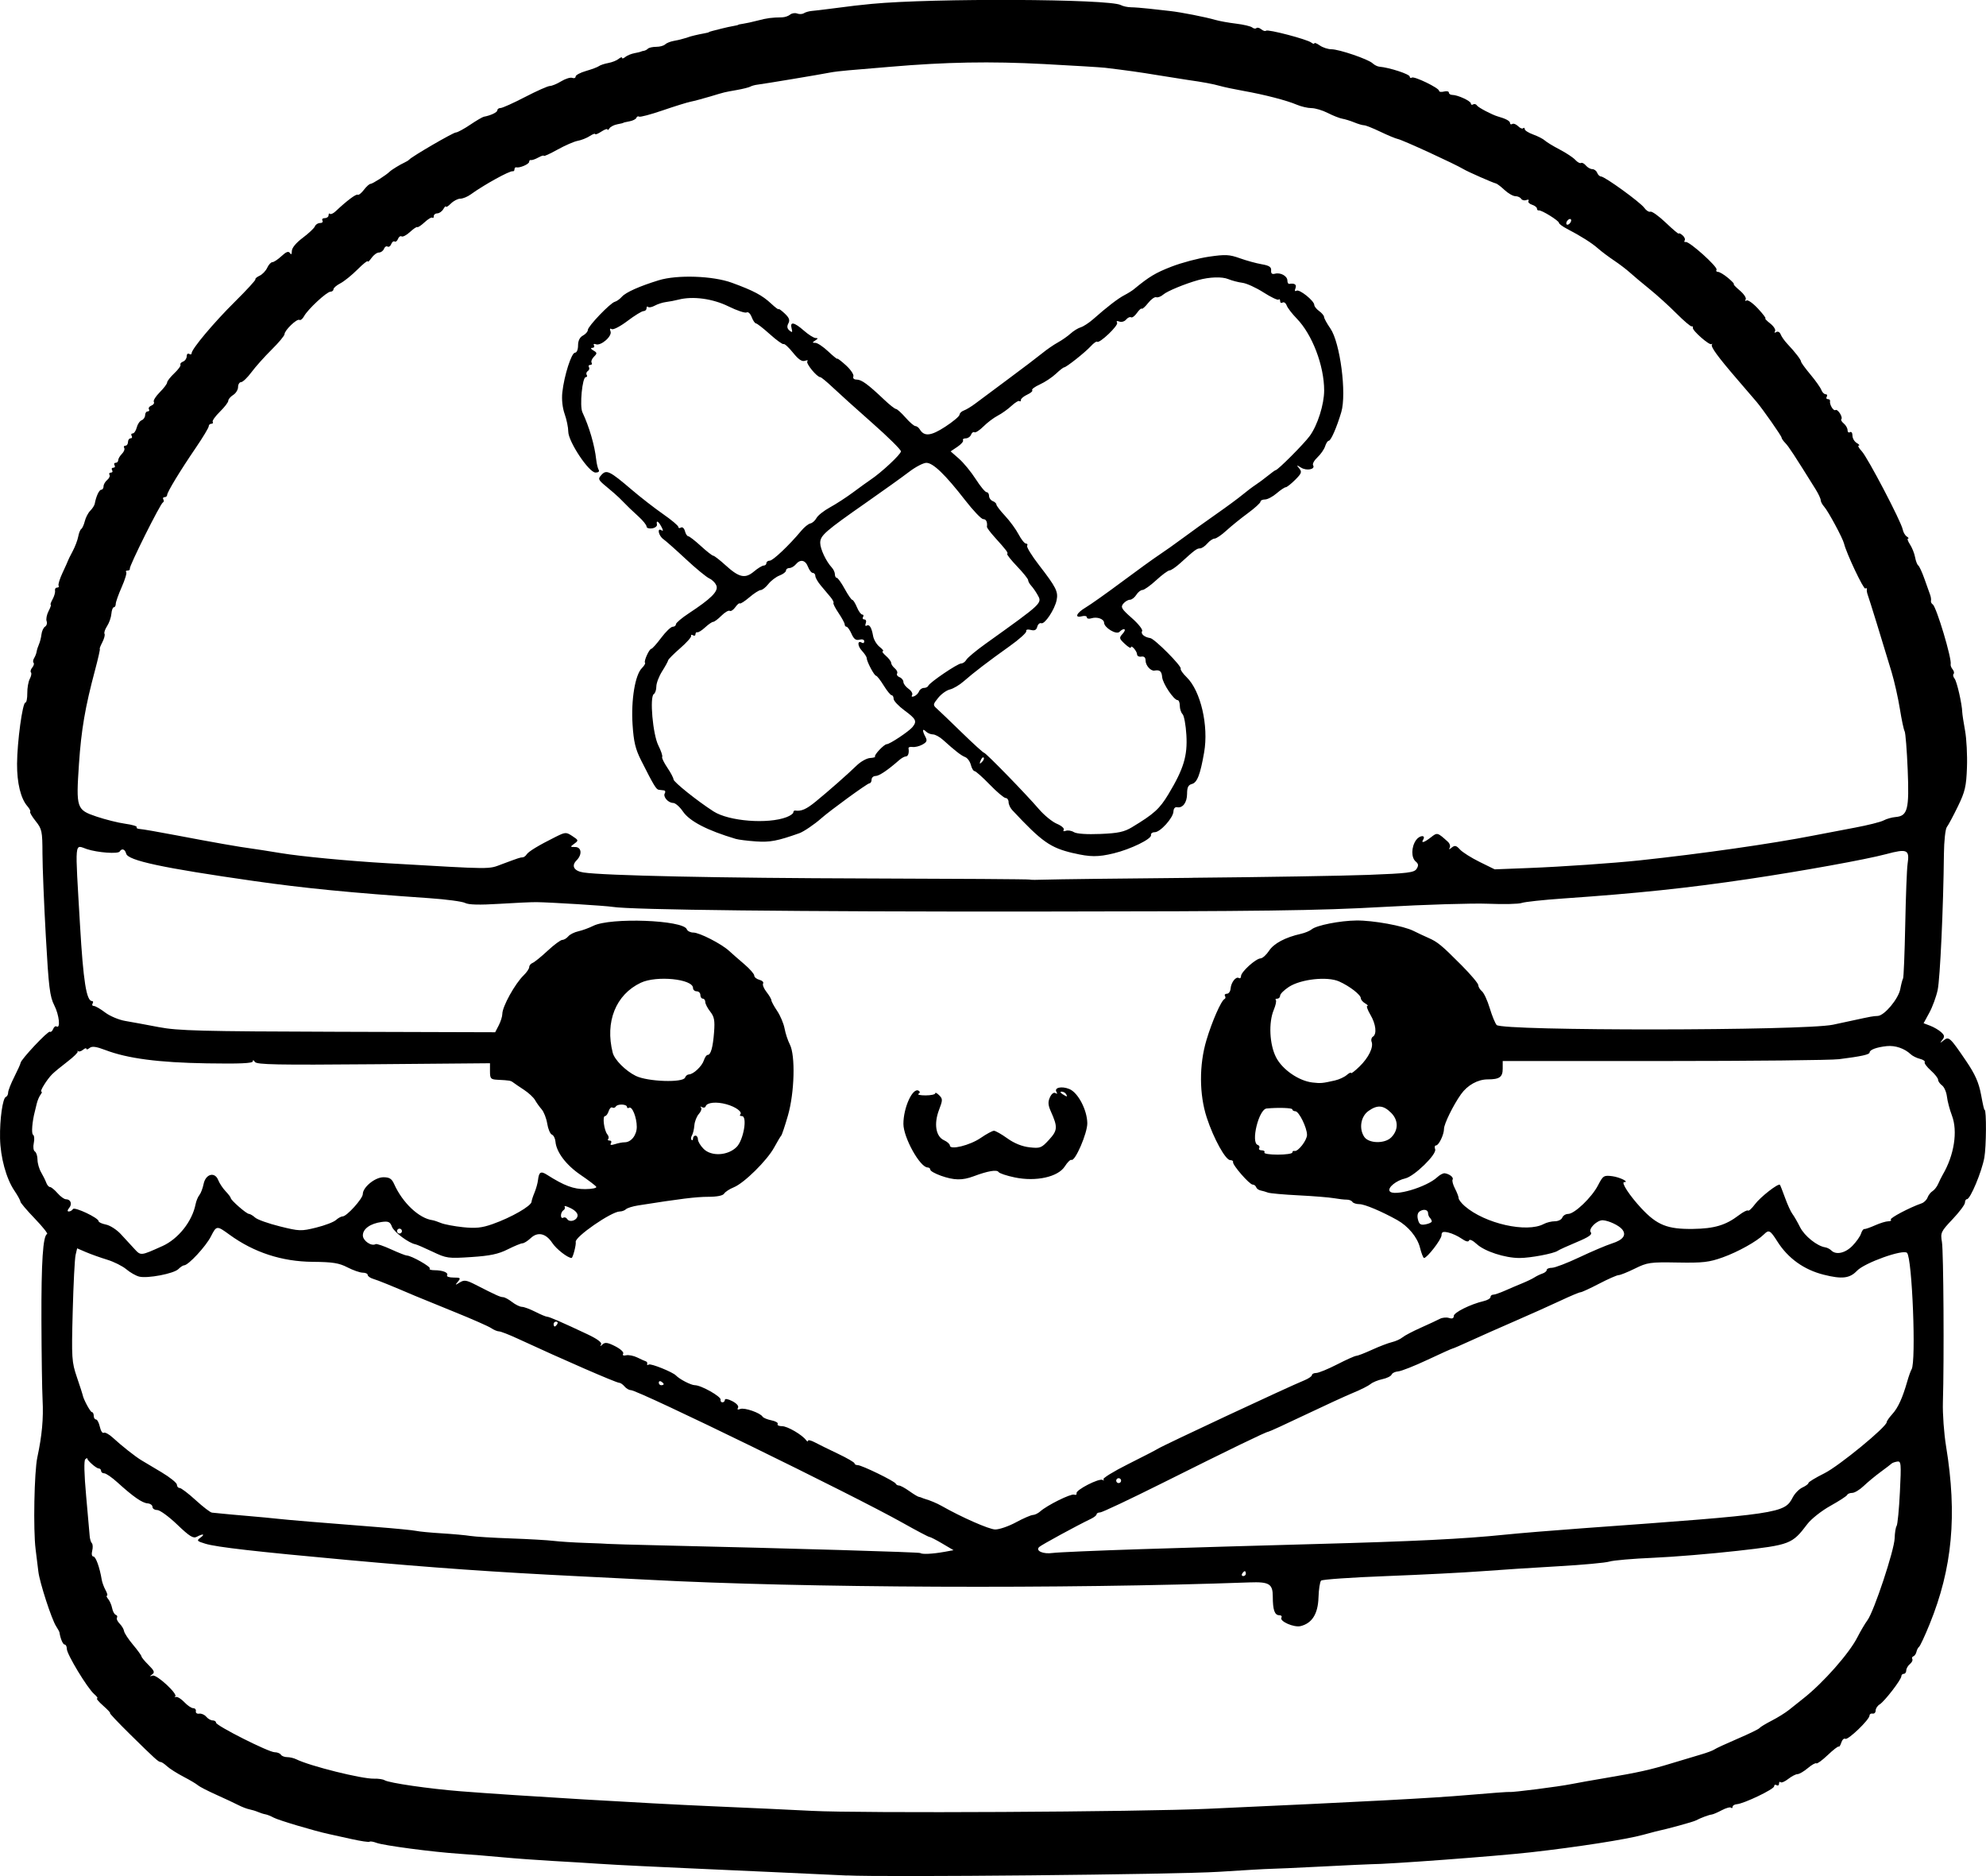 <?xml version="1.0" encoding="UTF-8" standalone="no"?>
<!-- Created with Inkscape (http://www.inkscape.org/) -->

<svg
   width="214.817mm"
   height="202.889mm"
   viewBox="0 0 214.817 202.889"
   version="1.1"
   id="svg5"
   xml:space="preserve"
   xmlns="http://www.w3.org/2000/svg"
   xmlns:svg="http://www.w3.org/2000/svg"><defs
     id="defs2" /><g
     id="layer1"
     transform="translate(26.034,64.1)"><path
       style="fill:#000000;stroke-width:0.265"
       d="m 65.597,138.721 c -0.946,-0.051 -4.637,-0.221 -8.202,-0.379 -3.565,-0.158 -7.494,-0.336 -8.731,-0.394 -1.237,-0.059 -3.618,-0.17 -5.292,-0.246 -1.673,-0.077 -3.817,-0.194 -4.763,-0.26 -0.946,-0.066 -3.089,-0.197 -4.763,-0.29 -1.673,-0.093 -4.174,-0.276 -5.556,-0.406 -1.382,-0.131 -3.466,-0.3 -4.63,-0.376 -2.873,-0.189 -8.209,-0.893 -8.977,-1.185 -0.344,-0.131 -0.679,-0.184 -0.745,-0.118 -0.066,0.066 -0.941,-0.063 -1.945,-0.287 -1.004,-0.224 -2.123,-0.471 -2.487,-0.549 -1.535,-0.331 -5.439,-1.494 -5.939,-1.77 -0.299,-0.165 -0.701,-0.326 -0.894,-0.358 -0.193,-0.032 -0.55,-0.145 -0.794,-0.251 -0.243,-0.106 -0.664,-0.235 -0.936,-0.288 -0.271,-0.052 -0.807,-0.258 -1.191,-0.456 -0.383,-0.198 -1.461,-0.703 -2.395,-1.122 -0.934,-0.419 -1.829,-0.88 -1.989,-1.026 -0.16,-0.146 -0.862,-0.562 -1.561,-0.926 -0.698,-0.364 -1.495,-0.87 -1.77,-1.124 -0.275,-0.255 -0.585,-0.463 -0.688,-0.463 -0.244,0 -0.58,-0.304 -3.337,-3.017 -1.271,-1.251 -2.237,-2.275 -2.147,-2.275 0.09,0 -0.239,-0.355 -0.731,-0.79 -0.493,-0.434 -0.793,-0.791 -0.668,-0.794 0.125,-0.002 -0.014,-0.213 -0.31,-0.467 -0.735,-0.633 -2.961,-4.308 -2.961,-4.888 0,-0.258 -0.105,-0.47 -0.234,-0.47 -0.19,0 -0.458,-0.626 -0.565,-1.323 -0.011,-0.073 -0.175,-0.37 -0.363,-0.661 -0.484,-0.746 -1.782,-4.742 -1.918,-5.906 -0.063,-0.535 -0.198,-1.628 -0.299,-2.428 -0.265,-2.084 -0.147,-8.363 0.187,-9.922 0.507,-2.368 0.674,-4.196 0.569,-6.218 -0.057,-1.091 -0.113,-4.961 -0.125,-8.599 -0.021,-6.333 0.166,-9.173 0.614,-9.336 0.114,-0.042 -0.49,-0.799 -1.342,-1.684 -0.852,-0.885 -1.549,-1.708 -1.549,-1.831 0,-0.122 -0.291,-0.652 -0.647,-1.177 -0.883,-1.302 -1.513,-3.605 -1.552,-5.678 -0.038,-2.045 0.285,-4.336 0.63,-4.46 0.135,-0.049 0.246,-0.261 0.246,-0.472 0,-0.211 0.299,-0.974 0.665,-1.696 0.366,-0.722 0.672,-1.402 0.68,-1.513 0.027,-0.363 2.968,-3.49 3.167,-3.366 0.107,0.066 0.266,-0.065 0.353,-0.292 0.087,-0.227 0.253,-0.354 0.368,-0.282 0.451,0.279 0.29,-1.239 -0.241,-2.281 -0.486,-0.953 -0.607,-1.94 -0.916,-7.46 -0.196,-3.499 -0.36,-7.529 -0.364,-8.956 -0.007,-2.426 -0.055,-2.653 -0.735,-3.506 -0.4,-0.502 -0.668,-0.959 -0.595,-1.016 0.073,-0.058 -0.061,-0.325 -0.297,-0.595 -0.722,-0.825 -1.134,-2.509 -1.121,-4.592 0.014,-2.378 0.591,-6.615 0.9,-6.615 0.121,0 0.214,-0.458 0.207,-1.018 -0.008,-0.56 0.115,-1.259 0.272,-1.553 0.157,-0.294 0.214,-0.607 0.125,-0.695 -0.088,-0.088 -0.026,-0.323 0.139,-0.522 0.165,-0.199 0.23,-0.432 0.143,-0.518 -0.086,-0.086 -0.059,-0.313 0.061,-0.505 0.12,-0.192 0.241,-0.506 0.271,-0.7 0.029,-0.193 0.142,-0.55 0.252,-0.794 0.109,-0.243 0.232,-0.729 0.272,-1.08 0.041,-0.351 0.216,-0.726 0.39,-0.833 0.174,-0.107 0.248,-0.371 0.166,-0.586 -0.082,-0.215 0.012,-0.703 0.21,-1.085 0.198,-0.382 0.304,-0.694 0.234,-0.694 -0.069,0 0.022,-0.268 0.203,-0.595 0.181,-0.327 0.299,-0.744 0.262,-0.926 -0.037,-0.182 0.064,-0.331 0.225,-0.331 0.16,0 0.233,-0.095 0.162,-0.21 -0.071,-0.116 0.12,-0.741 0.425,-1.389 0.305,-0.648 0.57,-1.238 0.588,-1.311 0.018,-0.073 0.247,-0.534 0.509,-1.024 0.261,-0.491 0.532,-1.202 0.6,-1.582 0.069,-0.38 0.219,-0.752 0.333,-0.828 0.114,-0.076 0.286,-0.457 0.381,-0.847 0.095,-0.39 0.363,-0.898 0.594,-1.13 0.231,-0.231 0.447,-0.567 0.479,-0.746 0.141,-0.792 0.478,-1.516 0.705,-1.516 0.136,0 0.247,-0.164 0.247,-0.364 0,-0.2 0.177,-0.512 0.394,-0.691 0.217,-0.18 0.329,-0.433 0.249,-0.562 -0.08,-0.129 -0.012,-0.235 0.151,-0.235 0.163,0 0.222,-0.119 0.132,-0.265 -0.09,-0.146 -0.03,-0.265 0.132,-0.265 0.163,0 0.222,-0.119 0.132,-0.265 -0.09,-0.146 -0.037,-0.265 0.117,-0.265 0.154,0 0.28,-0.128 0.28,-0.283 0,-0.156 0.18,-0.463 0.399,-0.683 0.22,-0.22 0.332,-0.509 0.249,-0.643 -0.083,-0.134 -0.024,-0.243 0.13,-0.243 0.154,0 0.28,-0.179 0.28,-0.397 0,-0.218 0.126,-0.397 0.28,-0.397 0.154,0 0.207,-0.119 0.117,-0.265 -0.09,-0.146 -0.04,-0.265 0.112,-0.265 0.151,0 0.348,-0.289 0.436,-0.642 0.089,-0.353 0.329,-0.707 0.534,-0.785 0.205,-0.079 0.373,-0.325 0.373,-0.548 0,-0.223 0.126,-0.405 0.28,-0.405 0.154,0 0.214,-0.107 0.134,-0.237 -0.081,-0.13 0.039,-0.308 0.266,-0.395 0.227,-0.087 0.344,-0.268 0.261,-0.402 -0.083,-0.134 0.207,-0.602 0.645,-1.04 0.438,-0.438 0.796,-0.914 0.796,-1.058 0,-0.144 0.35,-0.593 0.778,-0.997 0.428,-0.404 0.726,-0.818 0.663,-0.921 -0.063,-0.102 0.063,-0.255 0.28,-0.338 0.217,-0.083 0.395,-0.341 0.395,-0.573 0,-0.231 0.119,-0.347 0.265,-0.257 0.146,0.09 0.265,0.058 0.265,-0.07 0,-0.458 2.415,-3.333 4.689,-5.582 1.271,-1.257 2.268,-2.345 2.214,-2.418 -0.053,-0.073 0.15,-0.246 0.451,-0.386 0.301,-0.14 0.672,-0.527 0.824,-0.86 0.152,-0.333 0.403,-0.606 0.558,-0.606 0.155,0 0.599,-0.294 0.987,-0.654 0.514,-0.476 0.761,-0.566 0.91,-0.331 0.136,0.214 0.207,0.138 0.209,-0.223 0.002,-0.335 0.459,-0.887 1.181,-1.428 0.648,-0.485 1.239,-1.043 1.315,-1.24 0.075,-0.197 0.327,-0.358 0.558,-0.358 0.231,0 0.347,-0.119 0.257,-0.265 -0.09,-0.146 0.022,-0.265 0.249,-0.265 0.227,0 0.412,-0.139 0.412,-0.309 0,-0.17 0.07,-0.239 0.154,-0.154 0.085,0.085 0.365,-0.044 0.622,-0.287 1.207,-1.138 2.204,-1.884 2.374,-1.779 0.103,0.064 0.405,-0.175 0.672,-0.53 0.267,-0.355 0.592,-0.646 0.723,-0.646 0.208,0 1.701,-0.955 2.069,-1.323 0.196,-0.196 1.133,-0.771 1.587,-0.975 0.218,-0.098 0.456,-0.246 0.529,-0.329 0.295,-0.339 4.75,-2.929 5.038,-2.929 0.17,0 0.86,-0.372 1.534,-0.826 0.673,-0.454 1.345,-0.849 1.494,-0.876 0.751,-0.139 1.46,-0.477 1.46,-0.697 0,-0.136 0.159,-0.247 0.352,-0.247 0.194,0 1.385,-0.536 2.647,-1.191 1.262,-0.655 2.47,-1.191 2.684,-1.191 0.214,0 0.765,-0.228 1.224,-0.508 0.459,-0.279 0.998,-0.445 1.197,-0.369 0.199,0.076 0.362,0.012 0.362,-0.143 0,-0.155 0.506,-0.427 1.124,-0.604 0.618,-0.177 1.247,-0.413 1.397,-0.524 0.15,-0.111 0.607,-0.263 1.015,-0.337 0.408,-0.074 0.911,-0.274 1.116,-0.445 0.206,-0.171 0.374,-0.222 0.374,-0.113 0,0.108 0.158,0.066 0.351,-0.095 0.193,-0.16 0.64,-0.345 0.992,-0.41 0.352,-0.065 0.67,-0.142 0.707,-0.171 0.036,-0.029 0.175,-0.068 0.309,-0.086 0.133,-0.018 0.332,-0.122 0.441,-0.232 0.109,-0.109 0.512,-0.198 0.895,-0.198 0.383,0 0.812,-0.116 0.954,-0.257 0.141,-0.141 0.552,-0.311 0.913,-0.377 0.361,-0.066 0.715,-0.143 0.788,-0.17 0.073,-0.028 0.251,-0.078 0.397,-0.112 0.146,-0.034 0.324,-0.089 0.397,-0.122 0.188,-0.086 1.097,-0.304 1.72,-0.413 0.291,-0.051 0.529,-0.111 0.529,-0.135 0,-0.023 0.179,-0.086 0.397,-0.139 0.218,-0.053 0.695,-0.174 1.058,-0.268 0.364,-0.094 0.9,-0.21 1.191,-0.258 0.291,-0.048 0.529,-0.106 0.529,-0.131 0,-0.024 0.238,-0.076 0.529,-0.115 0.291,-0.039 1.005,-0.196 1.587,-0.348 1.011,-0.265 1.478,-0.326 2.634,-0.346 0.284,-0.005 0.67,-0.136 0.857,-0.291 0.187,-0.155 0.53,-0.209 0.764,-0.119 0.233,0.09 0.562,0.074 0.731,-0.035 0.169,-0.109 0.545,-0.218 0.836,-0.243 0.291,-0.025 1.124,-0.123 1.852,-0.217 2.778,-0.359 3.216,-0.41 4.63,-0.546 6.608,-0.635 25.697,-0.547 26.951,0.124 0.243,0.13 0.737,0.238 1.099,0.241 0.362,0.003 1.253,0.072 1.981,0.153 0.728,0.082 1.744,0.195 2.259,0.252 1.176,0.13 3.839,0.653 4.885,0.959 0.437,0.128 1.449,0.31 2.249,0.406 0.8,0.096 1.585,0.281 1.744,0.412 0.159,0.131 0.364,0.162 0.457,0.07 0.092,-0.092 0.33,-0.033 0.529,0.132 0.199,0.165 0.429,0.233 0.511,0.15 0.187,-0.187 4.444,0.929 4.895,1.282 0.182,0.143 0.331,0.179 0.331,0.08 0,-0.099 0.265,0.006 0.588,0.232 0.323,0.227 0.889,0.412 1.257,0.412 0.834,-6.6e-5 3.987,1.076 4.458,1.521 0.192,0.182 0.52,0.346 0.728,0.364 1.101,0.096 3.288,0.812 3.288,1.075 0,0.135 0.102,0.183 0.227,0.105 0.276,-0.171 2.948,1.126 2.948,1.431 0,0.119 0.238,0.154 0.529,0.078 0.291,-0.076 0.529,-0.025 0.529,0.113 0,0.138 0.166,0.251 0.368,0.251 0.588,0 2.013,0.658 2.013,0.93 0,0.136 0.111,0.18 0.246,0.096 0.135,-0.084 0.322,-0.029 0.415,0.121 0.135,0.218 1.648,1.012 2.249,1.18 0.848,0.237 1.323,0.49 1.323,0.706 0,0.144 0.109,0.195 0.243,0.112 0.134,-0.083 0.417,0.024 0.63,0.236 0.213,0.213 0.46,0.313 0.55,0.223 0.09,-0.09 0.164,-0.049 0.164,0.092 0,0.141 0.415,0.406 0.923,0.589 0.508,0.184 1.075,0.475 1.261,0.648 0.186,0.173 0.909,0.612 1.607,0.976 0.698,0.364 1.456,0.867 1.684,1.118 0.229,0.251 0.506,0.401 0.615,0.334 0.11,-0.068 0.346,0.054 0.526,0.271 0.18,0.217 0.495,0.394 0.7,0.394 0.205,0 0.441,0.179 0.525,0.397 0.084,0.218 0.27,0.397 0.414,0.397 0.403,0 4.263,2.797 4.683,3.393 0.204,0.29 0.504,0.477 0.665,0.415 0.161,-0.062 0.917,0.482 1.679,1.209 0.762,0.727 1.385,1.25 1.385,1.163 0,-0.087 0.177,-0.012 0.394,0.168 0.217,0.18 0.327,0.435 0.245,0.568 -0.082,0.133 -0.033,0.208 0.109,0.168 0.372,-0.105 3.511,2.715 3.336,2.998 -0.081,0.13 -0.008,0.237 0.162,0.237 0.169,0 0.662,0.298 1.094,0.661 0.432,0.364 0.708,0.661 0.613,0.661 -0.095,0 0.194,0.309 0.642,0.686 0.448,0.377 0.737,0.812 0.641,0.967 -0.096,0.155 -0.053,0.206 0.095,0.115 0.148,-0.092 0.707,0.307 1.242,0.885 0.535,0.578 0.893,1.052 0.794,1.052 -0.098,0 0.136,0.248 0.521,0.55 0.385,0.303 0.621,0.678 0.524,0.835 -0.105,0.169 -0.051,0.207 0.132,0.094 0.174,-0.108 0.38,2.65e-4 0.476,0.25 0.093,0.242 0.419,0.705 0.726,1.029 0.835,0.883 1.483,1.724 1.483,1.924 0,0.098 0.455,0.722 1.01,1.386 0.556,0.664 1.088,1.416 1.182,1.671 0.095,0.255 0.302,0.463 0.461,0.463 0.159,0 0.215,0.119 0.125,0.265 -0.09,0.146 -0.037,0.265 0.117,0.265 0.154,0 0.261,0.089 0.238,0.198 -0.08,0.377 0.363,1.121 0.586,0.983 0.245,-0.152 0.84,0.786 0.631,0.995 -0.071,0.071 0.052,0.28 0.274,0.464 0.222,0.184 0.403,0.506 0.403,0.715 0,0.209 0.119,0.307 0.265,0.217 0.146,-0.09 0.265,0.076 0.265,0.368 0,0.292 0.208,0.653 0.463,0.801 0.255,0.148 0.353,0.273 0.218,0.278 -0.135,0.004 0.011,0.28 0.324,0.613 0.638,0.679 4.269,7.612 4.433,8.465 0.058,0.302 0.257,0.645 0.443,0.763 0.185,0.118 0.245,0.216 0.132,0.218 -0.112,0.002 -0.018,0.289 0.211,0.638 0.229,0.349 0.477,0.971 0.551,1.383 0.075,0.412 0.229,0.811 0.342,0.887 0.114,0.076 0.417,0.733 0.674,1.461 0.257,0.728 0.533,1.502 0.613,1.72 0.08,0.218 0.12,0.505 0.089,0.637 -0.031,0.132 0.056,0.311 0.192,0.397 0.395,0.25 2.088,5.899 1.938,6.468 -0.033,0.124 0.062,0.374 0.212,0.554 0.149,0.18 0.196,0.403 0.104,0.495 -0.092,0.092 -0.045,0.319 0.106,0.505 0.253,0.311 0.804,2.724 0.832,3.644 0.007,0.218 0.143,1.111 0.303,1.984 0.16,0.873 0.252,2.659 0.205,3.969 -0.074,2.07 -0.203,2.623 -0.986,4.233 -0.495,1.019 -1.03,2.019 -1.19,2.223 -0.159,0.204 -0.302,1.514 -0.316,2.91 -0.06,5.801 -0.413,13.475 -0.677,14.71 -0.155,0.728 -0.561,1.834 -0.902,2.459 l -0.619,1.136 0.715,0.272 c 0.393,0.149 0.923,0.46 1.177,0.69 0.379,0.343 0.403,0.495 0.133,0.841 -0.296,0.379 -0.28,0.383 0.158,0.039 0.55,-0.432 0.682,-0.31 2.412,2.236 0.975,1.434 1.375,2.335 1.621,3.652 0.229,1.224 0.326,1.64 0.386,1.64 0.206,0 0.182,3.985 -0.032,5.159 -0.28,1.541 -1.517,4.498 -1.881,4.498 -0.119,0 -0.216,0.169 -0.216,0.376 0,0.207 -0.601,1.011 -1.335,1.786 -1.267,1.339 -1.326,1.463 -1.155,2.468 0.174,1.024 0.244,12.756 0.104,17.33 -0.038,1.237 0.117,3.38 0.343,4.763 1.219,7.433 0.685,13.195 -1.785,19.252 -0.51,1.252 -1.019,2.344 -1.13,2.426 -0.111,0.083 -0.241,0.329 -0.288,0.547 -0.047,0.218 -0.197,0.437 -0.332,0.486 -0.136,0.049 -0.187,0.184 -0.115,0.301 0.072,0.117 -0.046,0.359 -0.263,0.539 -0.217,0.18 -0.394,0.491 -0.394,0.691 0,0.2 -0.119,0.364 -0.265,0.364 -0.146,0 -0.265,0.118 -0.265,0.262 0,0.363 -1.816,2.721 -2.346,3.045 -0.238,0.146 -0.433,0.443 -0.433,0.661 0,0.218 -0.149,0.367 -0.331,0.331 -0.182,-0.036 -0.331,0.059 -0.331,0.211 0,0.443 -2.338,2.691 -2.618,2.518 -0.14,-0.086 -0.333,0.092 -0.43,0.396 -0.097,0.304 -0.225,0.504 -0.285,0.443 -0.06,-0.06 -0.598,0.355 -1.194,0.922 -0.597,0.568 -1.148,0.968 -1.226,0.891 -0.077,-0.077 -0.491,0.153 -0.918,0.513 -0.428,0.36 -0.931,0.654 -1.118,0.654 -0.187,0 -0.639,0.234 -1.003,0.52 -0.364,0.286 -0.737,0.445 -0.829,0.353 -0.092,-0.092 -0.168,-0.022 -0.168,0.157 0,0.178 -0.119,0.251 -0.265,0.161 -0.146,-0.09 -0.265,-0.032 -0.265,0.128 0,0.311 -3.26,1.873 -4.035,1.933 -0.255,0.02 -0.463,0.15 -0.463,0.289 0,0.139 -0.075,0.178 -0.166,0.086 -0.091,-0.091 -0.538,0.032 -0.992,0.273 -0.454,0.241 -0.945,0.452 -1.091,0.468 -0.313,0.034 -1.162,0.351 -1.721,0.641 -0.318,0.165 -3.062,0.917 -4.365,1.196 -0.146,0.031 -0.741,0.19 -1.323,0.353 -1.761,0.493 -7.132,1.33 -12.171,1.896 -3.782,0.425 -15.408,1.29 -17.33,1.29 -0.218,-2e-5 -2.6,0.112 -5.292,0.249 -2.692,0.137 -5.192,0.25 -5.556,0.251 -0.364,0.001 -2.864,0.144 -5.556,0.318 -4.523,0.292 -36.302,0.601 -40.217,0.392 z m 39.158,-7.223 c 17.105,-0.774 24.029,-1.141 28.009,-1.484 2.381,-0.205 4.405,-0.354 4.498,-0.33 0.256,0.066 5.296,-0.577 6.651,-0.848 0.655,-0.131 2.322,-0.428 3.704,-0.659 3.516,-0.59 4.865,-0.889 7.144,-1.588 1.091,-0.334 2.52,-0.763 3.175,-0.952 0.655,-0.189 1.314,-0.436 1.466,-0.548 0.151,-0.112 1.28,-0.633 2.508,-1.159 1.228,-0.526 2.295,-1.044 2.371,-1.153 0.076,-0.108 0.671,-0.471 1.323,-0.805 0.652,-0.334 1.501,-0.864 1.887,-1.176 0.386,-0.312 1.081,-0.866 1.544,-1.23 2.137,-1.68 4.952,-4.867 5.835,-6.606 0.33,-0.65 0.822,-1.484 1.093,-1.852 0.708,-0.961 2.903,-7.576 2.938,-8.853 0.016,-0.593 0.113,-1.197 0.215,-1.342 0.102,-0.146 0.261,-1.788 0.353,-3.65 0.155,-3.135 0.133,-3.38 -0.297,-3.307 -0.256,0.043 -0.524,0.138 -0.597,0.212 -0.073,0.074 -0.609,0.483 -1.191,0.91 -0.582,0.427 -1.408,1.111 -1.836,1.52 -0.428,0.409 -0.983,0.744 -1.235,0.744 -0.251,0 -0.497,0.099 -0.545,0.22 -0.049,0.121 -0.866,0.653 -1.816,1.181 -0.95,0.528 -2.07,1.411 -2.488,1.962 -1.658,2.186 -1.835,2.254 -7.541,2.901 -2.847,0.323 -6.963,0.663 -9.145,0.755 -2.183,0.092 -4.309,0.276 -4.725,0.407 -0.416,0.131 -2.916,0.361 -5.556,0.51 -2.64,0.149 -6.348,0.39 -8.24,0.535 -1.892,0.145 -6.528,0.381 -10.303,0.525 -3.775,0.143 -6.967,0.364 -7.093,0.491 -0.126,0.126 -0.253,0.952 -0.281,1.835 -0.057,1.759 -0.69,2.772 -1.928,3.083 -0.723,0.181 -2.326,-0.527 -2.082,-0.921 0.086,-0.139 -0.016,-0.253 -0.228,-0.253 -0.504,0 -0.705,-0.574 -0.705,-2.013 0,-1.38 -0.385,-1.615 -2.514,-1.538 -20.015,0.727 -48.392,0.604 -64.955,-0.283 -0.946,-0.051 -4.399,-0.224 -7.673,-0.385 -9.02,-0.444 -15.716,-0.916 -24.871,-1.75 -9.98,-0.909 -14.225,-1.394 -15.438,-1.762 -0.925,-0.281 -0.975,-0.34 -0.545,-0.655 0.549,-0.401 0.291,-0.463 -0.396,-0.095 -0.378,0.203 -0.787,-0.053 -2.113,-1.323 -0.904,-0.866 -1.876,-1.574 -2.159,-1.574 -0.284,0 -0.516,-0.153 -0.516,-0.341 0,-0.187 -0.24,-0.359 -0.534,-0.381 -0.582,-0.044 -1.549,-0.717 -3.243,-2.255 -0.601,-0.546 -1.247,-0.992 -1.436,-0.992 -0.189,0 -0.344,-0.119 -0.344,-0.265 0,-0.146 -0.119,-0.265 -0.265,-0.265 -0.269,0 -1.315,-0.938 -1.235,-1.107 0.024,-0.051 -0.069,-0.001 -0.208,0.111 -0.158,0.128 -0.125,1.6 0.091,3.973 0.188,2.074 0.361,4.028 0.384,4.343 0.023,0.315 0.129,0.66 0.235,0.767 0.106,0.106 0.123,0.473 0.037,0.816 -0.091,0.363 -0.038,0.622 0.127,0.622 0.258,0 0.685,1.188 0.904,2.514 0.048,0.291 0.234,0.797 0.414,1.124 0.18,0.327 0.249,0.595 0.153,0.595 -0.096,0 -0.036,0.166 0.133,0.37 0.169,0.203 0.361,0.65 0.427,0.991 0.066,0.342 0.241,0.662 0.389,0.711 0.148,0.049 0.207,0.189 0.132,0.31 -0.075,0.121 0.054,0.411 0.287,0.644 0.233,0.233 0.449,0.597 0.48,0.81 0.031,0.213 0.467,0.875 0.968,1.473 0.501,0.597 0.913,1.165 0.915,1.262 0.002,0.097 0.347,0.515 0.766,0.93 0.621,0.614 0.694,0.803 0.393,1.017 -0.3,0.213 -0.29,0.238 0.054,0.129 0.449,-0.142 2.808,2.057 2.43,2.264 -0.114,0.063 -0.071,0.083 0.095,0.044 0.166,-0.038 0.574,0.219 0.906,0.573 0.332,0.353 0.761,0.642 0.954,0.642 0.193,0 0.321,0.149 0.285,0.331 -0.036,0.182 0.126,0.299 0.362,0.261 0.235,-0.038 0.577,0.111 0.76,0.331 0.183,0.22 0.496,0.4 0.697,0.4 0.2,0 0.364,0.109 0.364,0.243 0,0.326 5.691,3.197 6.338,3.197 0.281,0 0.584,0.119 0.674,0.265 0.09,0.146 0.396,0.265 0.681,0.265 0.284,0 0.724,0.103 0.977,0.229 1.471,0.733 7.118,2.141 8.425,2.1 0.452,-0.014 0.964,0.062 1.138,0.169 0.479,0.296 4.812,0.925 8.227,1.195 6.033,0.476 20.121,1.315 27.12,1.615 3.929,0.169 8.811,0.394 10.848,0.501 5.307,0.278 35.325,0.12 42.995,-0.228 z m 3.969,-25.425 c 0,-0.146 -0.052,-0.265 -0.117,-0.265 -0.064,0 -0.19,0.119 -0.28,0.265 -0.09,0.146 -0.037,0.265 0.117,0.265 0.154,0 0.28,-0.119 0.28,-0.265 z m -32.676,-2.34 1.058,-0.193 -1.214,-0.718 c -0.668,-0.395 -1.297,-0.718 -1.399,-0.718 -0.102,0 -1.401,-0.685 -2.887,-1.521 -5.263,-2.963 -28.603,-14.354 -29.411,-14.354 -0.191,0 -0.495,-0.179 -0.676,-0.397 -0.181,-0.218 -0.444,-0.397 -0.583,-0.397 -0.318,0 -6.021,-2.48 -11.004,-4.786 -0.916,-0.424 -1.812,-0.771 -1.992,-0.771 -0.179,0 -0.561,-0.16 -0.848,-0.355 -0.287,-0.195 -2.07,-0.98 -3.961,-1.744 -1.892,-0.764 -3.797,-1.541 -4.233,-1.728 -2.676,-1.142 -4.04,-1.696 -4.564,-1.852 -0.327,-0.098 -0.595,-0.289 -0.595,-0.424 0,-0.136 -0.243,-0.247 -0.54,-0.247 -0.297,0 -1.041,-0.259 -1.654,-0.575 -0.913,-0.471 -1.591,-0.579 -3.76,-0.597 -3.334,-0.028 -6.349,-1.012 -8.996,-2.936 -1.379,-1.002 -1.404,-1 -2.013,0.196 -0.55,1.079 -2.443,3.118 -2.896,3.118 -0.117,0 -0.397,0.184 -0.622,0.409 -0.491,0.491 -3.341,1.036 -4.24,0.81 -0.352,-0.088 -0.979,-0.445 -1.392,-0.794 -0.414,-0.348 -1.346,-0.813 -2.071,-1.034 -0.725,-0.221 -1.752,-0.587 -2.282,-0.814 l -0.963,-0.413 -0.169,0.719 c -0.093,0.395 -0.233,3.137 -0.31,6.092 -0.134,5.093 -0.11,5.465 0.46,7.144 0.331,0.974 0.609,1.831 0.619,1.903 0.055,0.415 0.826,1.852 0.995,1.852 0.11,0 0.2,0.179 0.2,0.397 0,0.218 0.11,0.397 0.244,0.397 0.134,0 0.322,0.358 0.418,0.796 0.096,0.438 0.284,0.728 0.419,0.645 0.134,-0.083 0.571,0.151 0.971,0.519 0.967,0.891 2.455,2.066 3.109,2.455 0.291,0.173 1.272,0.759 2.182,1.302 0.909,0.543 1.654,1.146 1.654,1.339 0,0.194 0.132,0.352 0.294,0.352 0.162,0 0.945,0.595 1.741,1.323 0.796,0.728 1.587,1.333 1.757,1.344 0.17,0.012 0.607,0.055 0.971,0.096 0.364,0.041 1.673,0.161 2.91,0.265 1.237,0.105 2.666,0.239 3.175,0.299 0.996,0.116 4.788,0.432 10.716,0.892 2.037,0.158 3.974,0.348 4.304,0.421 0.33,0.074 1.58,0.194 2.778,0.267 1.198,0.073 2.592,0.2 3.098,0.282 0.506,0.081 2.47,0.202 4.366,0.268 1.895,0.066 3.982,0.185 4.637,0.266 0.655,0.08 2.203,0.179 3.44,0.219 1.237,0.041 2.354,0.089 2.482,0.108 0.128,0.019 2.747,0.092 5.821,0.163 14.127,0.324 27.823,0.728 27.924,0.824 0.163,0.156 1.331,0.102 2.536,-0.117 z m 21.299,-0.304 c 4.729,-0.153 13.183,-0.402 18.785,-0.552 10.813,-0.291 16.129,-0.553 20.637,-1.017 1.528,-0.157 5.338,-0.471 8.467,-0.697 21.314,-1.539 21.749,-1.603 22.646,-3.339 0.219,-0.423 0.69,-0.903 1.047,-1.065 0.357,-0.163 0.649,-0.382 0.649,-0.487 0,-0.105 0.778,-0.578 1.729,-1.051 1.576,-0.784 6.738,-5.023 6.738,-5.533 0,-0.113 0.268,-0.498 0.595,-0.856 0.623,-0.68 1.112,-1.746 1.62,-3.528 0.166,-0.582 0.379,-1.177 0.473,-1.323 0.508,-0.786 0.069,-12.033 -0.492,-12.594 -0.419,-0.419 -4.591,1.072 -5.411,1.935 -0.788,0.828 -1.62,0.926 -3.606,0.426 -2.133,-0.537 -3.857,-1.773 -5.008,-3.592 -0.776,-1.225 -0.921,-1.302 -1.453,-0.769 -0.747,0.747 -2.793,1.89 -4.445,2.483 -1.488,0.534 -2.147,0.61 -4.895,0.561 -2.969,-0.053 -3.268,-0.01 -4.614,0.653 -0.791,0.39 -1.586,0.71 -1.767,0.71 -0.18,0 -1.128,0.417 -2.105,0.926 -0.977,0.509 -1.882,0.926 -2.011,0.926 -0.129,0 -1.094,0.404 -2.145,0.899 -1.051,0.494 -3.28,1.493 -4.953,2.219 -1.673,0.726 -3.849,1.691 -4.835,2.144 -0.986,0.453 -1.845,0.824 -1.908,0.824 -0.064,0 -1.281,0.548 -2.705,1.217 -1.424,0.669 -2.856,1.235 -3.182,1.257 -0.326,0.022 -0.645,0.177 -0.71,0.346 -0.065,0.168 -0.513,0.39 -0.995,0.492 -0.483,0.103 -1.056,0.339 -1.275,0.525 -0.218,0.186 -1.052,0.607 -1.852,0.936 -0.8,0.329 -3.163,1.414 -5.251,2.41 -2.087,0.997 -3.869,1.812 -3.959,1.812 -0.229,0 -4.139,1.895 -11.516,5.581 -3.468,1.733 -6.475,3.15 -6.681,3.15 -0.206,0 -0.376,0.089 -0.377,0.198 -0.001,0.109 -0.269,0.326 -0.595,0.483 -1.516,0.726 -5.383,2.831 -5.618,3.057 -0.429,0.413 0.428,0.793 1.453,0.645 0.509,-0.074 4.796,-0.259 9.525,-0.412 z m -13.494,-2.902 c 0.8,-0.431 1.624,-0.788 1.831,-0.794 0.207,-0.006 0.564,-0.178 0.794,-0.384 0.75,-0.67 3.32,-1.943 3.667,-1.817 0.186,0.068 0.306,2.7e-4 0.265,-0.149 -0.097,-0.354 2.443,-1.654 2.816,-1.442 0.157,0.089 0.196,0.064 0.088,-0.055 -0.108,-0.12 1.082,-0.857 2.646,-1.639 1.564,-0.782 3.021,-1.534 3.24,-1.672 0.642,-0.406 14.167,-6.725 15.809,-7.387 0.473,-0.191 0.86,-0.451 0.86,-0.579 0,-0.128 0.208,-0.233 0.463,-0.234 0.255,-7.9e-4 1.274,-0.417 2.265,-0.926 0.991,-0.509 1.921,-0.925 2.067,-0.925 0.146,0 0.91,-0.295 1.697,-0.655 0.787,-0.36 1.762,-0.733 2.166,-0.829 0.404,-0.096 0.913,-0.326 1.132,-0.512 0.218,-0.185 1.111,-0.656 1.984,-1.045 0.873,-0.39 1.803,-0.823 2.067,-0.963 0.264,-0.14 0.71,-0.181 0.992,-0.092 0.346,0.11 0.513,0.038 0.513,-0.219 0,-0.375 1.806,-1.271 3.241,-1.609 0.4,-0.094 0.728,-0.288 0.728,-0.431 0,-0.143 0.131,-0.26 0.291,-0.26 0.16,0 0.725,-0.193 1.257,-0.428 0.531,-0.236 1.383,-0.598 1.892,-0.806 0.509,-0.208 1.105,-0.495 1.323,-0.638 0.218,-0.143 0.605,-0.33 0.86,-0.415 0.255,-0.086 0.463,-0.261 0.463,-0.389 0,-0.129 0.255,-0.234 0.567,-0.234 0.312,0 1.651,-0.513 2.977,-1.141 1.325,-0.627 2.91,-1.299 3.52,-1.493 1.212,-0.384 1.593,-0.919 1.088,-1.528 -0.35,-0.421 -1.423,-0.929 -2.066,-0.977 -0.633,-0.047 -1.627,0.936 -1.32,1.306 0.19,0.23 -0.221,0.515 -1.525,1.059 -0.982,0.409 -1.905,0.83 -2.05,0.935 -0.418,0.301 -2.963,0.781 -4.139,0.781 -1.569,0 -3.769,-0.716 -4.619,-1.503 -0.426,-0.395 -0.784,-0.562 -0.84,-0.393 -0.063,0.19 -0.35,0.118 -0.806,-0.201 -0.389,-0.273 -1.035,-0.57 -1.435,-0.66 -0.58,-0.131 -0.729,-0.069 -0.733,0.304 -0.005,0.441 -1.558,2.452 -1.893,2.452 -0.086,0 -0.284,-0.509 -0.44,-1.13 -0.282,-1.119 -1.273,-2.313 -2.473,-2.981 -1.698,-0.944 -3.52,-1.71 -4.068,-1.71 -0.338,0 -0.683,-0.111 -0.767,-0.248 -0.084,-0.136 -0.359,-0.245 -0.611,-0.241 -0.252,0.004 -0.875,-0.066 -1.384,-0.156 -0.509,-0.089 -2.236,-0.229 -3.836,-0.309 -1.601,-0.08 -3.089,-0.214 -3.307,-0.298 -0.218,-0.083 -0.573,-0.187 -0.789,-0.229 -0.216,-0.043 -0.434,-0.203 -0.485,-0.357 -0.051,-0.153 -0.22,-0.279 -0.376,-0.279 -0.346,0 -2.212,-2.145 -2.12,-2.437 0.036,-0.115 -0.104,-0.209 -0.311,-0.209 -0.504,0 -1.8,-2.349 -2.532,-4.594 -0.819,-2.508 -0.834,-5.7 -0.038,-8.371 0.604,-2.031 1.6,-4.296 1.958,-4.454 0.11,-0.049 0.133,-0.198 0.051,-0.331 -0.082,-0.133 0.011,-0.242 0.207,-0.242 0.196,0 0.375,-0.248 0.398,-0.55 0.051,-0.674 0.575,-1.348 0.895,-1.151 0.129,0.08 0.235,-0.014 0.235,-0.209 0,-0.449 1.593,-1.892 2.11,-1.912 0.215,-0.008 0.631,-0.383 0.926,-0.832 0.516,-0.788 1.762,-1.448 3.445,-1.825 0.436,-0.098 0.96,-0.317 1.165,-0.487 0.523,-0.434 3.053,-0.934 4.833,-0.954 1.806,-0.02 5.082,0.576 6.175,1.124 0.436,0.219 1.15,0.554 1.587,0.745 1.026,0.449 1.431,0.783 3.614,2.975 0.996,1 1.81,1.968 1.81,2.15 0,0.183 0.177,0.479 0.392,0.658 0.216,0.179 0.595,0.997 0.842,1.818 0.247,0.821 0.584,1.644 0.748,1.83 0.582,0.657 33.201,0.631 36.382,-0.03 0.218,-0.045 1.111,-0.237 1.984,-0.426 2.221,-0.481 2.324,-0.5 2.858,-0.523 0.719,-0.031 2.237,-1.843 2.437,-2.91 0.097,-0.518 0.232,-1.033 0.3,-1.143 0.068,-0.11 0.174,-2.73 0.236,-5.823 0.061,-3.092 0.175,-6.039 0.252,-6.549 0.237,-1.564 -0.032,-1.687 -2.334,-1.07 -2.144,0.574 -9.134,1.839 -14.862,2.688 -6.671,0.989 -11.98,1.546 -20.054,2.106 -2.153,0.149 -4.172,0.367 -4.486,0.483 -0.314,0.116 -1.946,0.155 -3.626,0.086 -1.68,-0.069 -6.805,0.087 -11.389,0.347 -7.002,0.397 -13.009,0.476 -37.571,0.496 -25.888,0.021 -43.791,-0.178 -45.773,-0.508 -0.713,-0.119 -6.683,-0.489 -8.202,-0.509 -0.509,-0.007 -2.333,0.076 -4.052,0.184 -2.117,0.132 -3.301,0.102 -3.667,-0.094 -0.298,-0.159 -2.046,-0.393 -3.885,-0.52 -8.507,-0.586 -13.498,-1.074 -18.954,-1.854 -9.904,-1.415 -13.634,-2.213 -13.83,-2.959 -0.13,-0.495 -0.468,-0.609 -0.699,-0.235 -0.177,0.287 -2.382,0.127 -3.546,-0.256 -1.37,-0.452 -1.298,-1.245 -0.747,8.23 0.353,6.067 0.692,8.202 1.301,8.202 0.122,0 0.149,0.119 0.059,0.265 -0.09,0.146 -0.029,0.265 0.134,0.265 0.164,0 0.713,0.316 1.22,0.703 0.507,0.387 1.481,0.798 2.165,0.914 0.684,0.116 2.315,0.416 3.625,0.667 2.081,0.399 4.523,0.463 19.392,0.507 l 17.01,0.051 0.386,-0.747 c 0.212,-0.411 0.386,-0.965 0.386,-1.233 0,-0.796 1.368,-3.269 2.315,-4.184 0.327,-0.317 0.595,-0.715 0.595,-0.884 0,-0.17 0.163,-0.371 0.362,-0.447 0.199,-0.076 0.93,-0.668 1.624,-1.315 0.694,-0.647 1.41,-1.176 1.59,-1.176 0.18,0 0.47,-0.171 0.643,-0.38 0.173,-0.209 0.665,-0.457 1.093,-0.551 0.428,-0.094 1.158,-0.36 1.622,-0.592 1.847,-0.922 9.724,-0.632 10.11,0.372 0.075,0.196 0.392,0.357 0.705,0.357 0.665,0 3.028,1.209 3.868,1.979 0.321,0.294 1.065,0.946 1.654,1.448 0.589,0.503 1.071,1.054 1.071,1.226 0,0.172 0.25,0.377 0.556,0.457 0.306,0.08 0.486,0.258 0.4,0.397 -0.085,0.138 0.081,0.552 0.37,0.919 0.289,0.367 0.526,0.771 0.526,0.896 0,0.125 0.28,0.642 0.622,1.149 0.342,0.507 0.704,1.363 0.804,1.902 0.1,0.54 0.355,1.313 0.567,1.72 0.617,1.183 0.511,5.22 -0.202,7.69 -0.325,1.125 -0.652,2.104 -0.728,2.177 -0.075,0.073 -0.418,0.649 -0.763,1.281 -0.768,1.409 -3.25,3.857 -4.37,4.308 -0.454,0.183 -0.921,0.489 -1.037,0.679 -0.134,0.22 -0.763,0.347 -1.72,0.348 -1.31,0.001 -3.036,0.214 -7.594,0.934 -0.582,0.092 -1.171,0.276 -1.31,0.41 -0.138,0.133 -0.438,0.242 -0.666,0.242 -0.901,0 -4.889,2.757 -4.767,3.295 0.065,0.284 -0.31,1.732 -0.448,1.732 -0.417,0 -1.644,-0.954 -2.087,-1.623 -0.692,-1.045 -1.568,-1.242 -2.33,-0.526 -0.329,0.309 -0.729,0.562 -0.89,0.562 -0.161,0 -0.881,0.296 -1.602,0.658 -1.013,0.509 -1.904,0.697 -3.931,0.83 -2.51,0.165 -2.688,0.14 -4.202,-0.581 -0.869,-0.414 -1.7,-0.773 -1.845,-0.798 -0.711,-0.12 -2.319,-1.317 -2.536,-1.888 -0.206,-0.542 -0.383,-0.626 -1.115,-0.527 -1.229,0.166 -2.038,0.742 -2.038,1.453 0,0.579 0.926,1.212 1.382,0.944 0.105,-0.062 0.853,0.19 1.661,0.56 0.809,0.37 1.578,0.673 1.709,0.673 0.481,0 2.657,1.234 2.483,1.408 -0.099,0.099 0.128,0.18 0.504,0.18 0.906,0 1.553,0.263 1.372,0.557 -0.081,0.13 0.232,0.237 0.695,0.237 0.754,0 0.804,0.046 0.479,0.439 -0.33,0.399 -0.312,0.407 0.193,0.093 0.478,-0.298 0.719,-0.263 1.72,0.249 2.223,1.136 2.664,1.335 2.971,1.341 0.17,0.003 0.607,0.239 0.971,0.523 0.364,0.285 0.845,0.52 1.069,0.523 0.224,0.003 0.874,0.244 1.445,0.535 0.571,0.291 1.138,0.529 1.261,0.529 0.236,0 1.632,0.606 4.367,1.896 1.069,0.504 1.596,0.894 1.483,1.097 -0.135,0.24 -0.096,0.239 0.165,-0.002 0.267,-0.247 0.567,-0.202 1.371,0.209 0.576,0.294 0.953,0.648 0.856,0.805 -0.105,0.17 0.021,0.236 0.321,0.169 0.272,-0.061 0.821,0.049 1.219,0.245 0.399,0.196 0.815,0.383 0.926,0.416 0.111,0.033 0.169,0.159 0.129,0.279 -0.04,0.12 0.042,0.147 0.181,0.061 0.223,-0.138 2.581,0.813 2.934,1.182 0.399,0.417 1.633,1.052 2.045,1.052 0.676,0 2.863,1.235 2.783,1.571 -0.036,0.154 0.053,0.281 0.198,0.281 0.146,0 0.265,-0.122 0.265,-0.271 0,-0.154 0.347,-0.092 0.802,0.144 0.473,0.245 0.727,0.537 0.618,0.713 -0.12,0.194 -0.033,0.24 0.249,0.132 0.448,-0.172 2.151,0.417 2.408,0.832 0.08,0.129 0.512,0.308 0.962,0.398 0.449,0.09 0.752,0.269 0.672,0.398 -0.08,0.129 0.135,0.235 0.478,0.235 0.582,0 2.168,0.926 2.605,1.521 0.107,0.146 0.196,0.169 0.198,0.051 0.002,-0.117 0.331,-0.039 0.732,0.174 0.4,0.213 1.531,0.769 2.514,1.236 0.982,0.467 1.786,0.934 1.786,1.039 0,0.104 0.153,0.19 0.341,0.19 0.437,0 3.996,1.732 4.113,2.002 0.049,0.112 0.209,0.203 0.356,0.203 0.147,0 0.643,0.268 1.102,0.595 0.459,0.327 0.924,0.61 1.033,0.628 0.109,0.018 0.258,0.063 0.331,0.1 0.073,0.036 0.222,0.091 0.331,0.122 0.527,0.149 1.308,0.475 1.786,0.747 2.189,1.245 5.162,2.552 5.821,2.561 0.437,0.006 1.449,-0.342 2.249,-0.773 z m -8.136,-37.492 c -0.618,-0.219 -1.124,-0.507 -1.124,-0.641 0,-0.133 -0.13,-0.243 -0.288,-0.243 -0.823,0 -2.622,-3.234 -2.622,-4.714 0,-1.777 1.014,-3.975 1.651,-3.581 0.163,0.101 0.156,0.222 -0.02,0.331 -0.153,0.094 0.192,0.171 0.765,0.171 0.574,0 1.043,-0.101 1.043,-0.223 0,-0.123 0.193,-0.031 0.428,0.205 0.394,0.394 0.393,0.519 -0.015,1.589 -0.573,1.501 -0.348,2.872 0.537,3.275 0.351,0.16 0.638,0.418 0.638,0.574 0,0.516 2.168,-0.017 3.336,-0.821 0.619,-0.426 1.263,-0.774 1.431,-0.774 0.168,0 0.822,0.371 1.453,0.824 0.743,0.533 1.585,0.873 2.388,0.964 1.163,0.131 1.295,0.08 2.115,-0.814 0.934,-1.019 0.957,-1.368 0.203,-3.056 -0.309,-0.691 -0.332,-1.037 -0.105,-1.536 0.174,-0.382 0.417,-0.568 0.598,-0.456 0.189,0.117 0.232,0.071 0.114,-0.119 -0.292,-0.473 0.556,-0.666 1.397,-0.318 0.932,0.386 1.914,2.259 1.934,3.689 0.015,1.072 -1.318,4.162 -1.712,3.969 -0.115,-0.056 -0.438,0.259 -0.718,0.701 -0.726,1.147 -3.104,1.676 -5.403,1.201 -0.883,-0.182 -1.678,-0.447 -1.765,-0.588 -0.175,-0.283 -1.168,-0.114 -2.693,0.459 -1.235,0.463 -2.118,0.447 -3.567,-0.065 z m 13.56,-8.821 c -0.09,-0.146 -0.305,-0.263 -0.479,-0.261 -0.189,0.002 -0.157,0.106 0.082,0.261 0.508,0.328 0.6,0.328 0.397,0 z m 5.953,41.804 c 0,-0.146 -0.119,-0.265 -0.265,-0.265 -0.146,0 -0.265,0.119 -0.265,0.265 0,0.146 0.119,0.265 0.265,0.265 0.146,0 0.265,-0.119 0.265,-0.265 z m -49.477,-10.435 c 0,-0.064 -0.119,-0.19 -0.265,-0.28 -0.146,-0.09 -0.265,-0.037 -0.265,0.117 0,0.154 0.119,0.28 0.265,0.28 0.146,0 0.265,-0.052 0.265,-0.117 z m -11.509,-6.498 c 0.09,-0.146 0.037,-0.265 -0.117,-0.265 -0.154,0 -0.28,0.119 -0.28,0.265 0,0.146 0.052,0.265 0.117,0.265 0.064,0 0.19,-0.119 0.28,-0.265 z M -8.486,70.663 c 1.735,-0.781 3.237,-2.669 3.606,-4.534 0.071,-0.359 0.257,-0.807 0.412,-0.994 0.155,-0.187 0.361,-0.727 0.457,-1.199 0.223,-1.095 1.217,-1.355 1.584,-0.414 0.132,0.338 0.489,0.877 0.794,1.198 0.305,0.321 0.555,0.65 0.555,0.731 0,0.23 1.691,1.711 1.964,1.719 0.134,0.004 0.44,0.185 0.679,0.402 0.239,0.217 1.438,0.643 2.664,0.948 2.122,0.528 2.31,0.535 3.932,0.134 0.937,-0.231 1.9,-0.598 2.14,-0.816 0.241,-0.218 0.569,-0.396 0.731,-0.396 0.44,0 2.174,-1.921 2.176,-2.411 0.004,-0.745 1.321,-1.822 2.229,-1.822 0.652,0 0.902,0.157 1.157,0.728 0.912,2.038 2.695,3.719 4.156,3.917 0.146,0.02 0.562,0.158 0.926,0.307 0.364,0.149 1.435,0.351 2.381,0.45 1.36,0.141 2.024,0.072 3.175,-0.333 2.044,-0.719 4.233,-1.978 4.233,-2.434 0,-0.119 0.14,-0.552 0.311,-0.962 0.171,-0.41 0.344,-1.026 0.383,-1.371 0.102,-0.879 0.302,-0.996 0.971,-0.571 1.859,1.182 2.875,1.563 4.141,1.553 0.735,-0.006 1.27,-0.119 1.188,-0.251 -0.082,-0.132 -0.84,-0.71 -1.686,-1.284 -1.569,-1.065 -2.632,-2.47 -2.725,-3.601 -0.029,-0.347 -0.203,-0.689 -0.387,-0.76 -0.184,-0.071 -0.411,-0.602 -0.503,-1.181 -0.092,-0.579 -0.363,-1.274 -0.6,-1.546 -0.237,-0.272 -0.562,-0.725 -0.721,-1.009 -0.159,-0.283 -0.695,-0.781 -1.191,-1.105 -0.496,-0.325 -1.02,-0.682 -1.166,-0.794 -0.273,-0.21 -0.384,-0.229 -1.72,-0.296 -0.714,-0.036 -0.794,-0.128 -0.794,-0.913 v -0.873 l -12.601,0.108 c -10.409,0.089 -12.64,0.045 -12.828,-0.251 -0.134,-0.212 -0.229,-0.237 -0.232,-0.061 -0.003,0.213 -1.414,0.275 -4.965,0.216 -5.223,-0.086 -8.566,-0.524 -10.963,-1.435 -1.012,-0.384 -1.46,-0.445 -1.718,-0.231 -0.192,0.159 -0.349,0.201 -0.349,0.093 0,-0.108 -0.16,-0.064 -0.355,0.098 -0.195,0.162 -0.433,0.236 -0.529,0.165 -0.096,-0.071 -0.122,-0.058 -0.058,0.03 0.064,0.088 -0.435,0.581 -1.109,1.095 -0.674,0.514 -1.417,1.127 -1.651,1.361 -0.567,0.567 -1.381,1.881 -1.166,1.881 0.094,0 0.054,0.149 -0.09,0.331 -0.143,0.182 -0.331,0.628 -0.418,0.992 -0.086,0.364 -0.173,0.721 -0.192,0.794 -0.293,1.107 -0.398,2.424 -0.203,2.544 0.135,0.083 0.172,0.486 0.082,0.895 -0.092,0.418 -0.041,0.819 0.117,0.916 0.154,0.095 0.282,0.493 0.284,0.885 0.002,0.392 0.179,1.01 0.393,1.373 0.214,0.364 0.464,0.87 0.556,1.124 0.092,0.255 0.273,0.463 0.403,0.463 0.13,0 0.494,0.298 0.811,0.661 0.316,0.364 0.725,0.661 0.909,0.661 0.516,0 0.71,0.51 0.355,0.938 -0.206,0.248 -0.22,0.385 -0.038,0.385 0.155,0 0.354,-0.117 0.442,-0.26 0.171,-0.277 2.781,0.955 2.781,1.313 0,0.112 0.359,0.275 0.797,0.363 0.438,0.088 1.156,0.549 1.596,1.025 0.44,0.476 1.096,1.189 1.46,1.584 0.716,0.779 0.671,0.783 3.027,-0.277 z M 174.328,70.632 c 0.419,-0.429 0.839,-1.022 0.933,-1.318 0.094,-0.296 0.253,-0.521 0.353,-0.502 0.1,0.02 0.625,-0.161 1.166,-0.402 0.541,-0.241 1.186,-0.438 1.433,-0.438 0.247,0 0.369,-0.08 0.271,-0.178 -0.156,-0.156 2.032,-1.313 3.337,-1.764 0.258,-0.089 0.547,-0.373 0.641,-0.631 0.095,-0.258 0.337,-0.568 0.538,-0.689 0.201,-0.121 0.478,-0.478 0.615,-0.794 0.137,-0.316 0.354,-0.753 0.482,-0.971 1.246,-2.122 1.649,-4.712 0.998,-6.417 -0.237,-0.621 -0.479,-1.537 -0.537,-2.035 -0.058,-0.498 -0.297,-1.045 -0.531,-1.217 -0.234,-0.171 -0.426,-0.446 -0.426,-0.611 0,-0.165 -0.354,-0.615 -0.786,-1 -0.433,-0.385 -0.731,-0.79 -0.663,-0.9 0.068,-0.11 -0.165,-0.272 -0.518,-0.36 -0.353,-0.088 -0.798,-0.31 -0.99,-0.491 -0.674,-0.637 -1.681,-0.98 -2.598,-0.885 -1.09,0.114 -1.852,0.396 -1.852,0.685 0,0.228 -0.896,0.425 -3.307,0.728 -0.873,0.11 -9.416,0.199 -18.984,0.199 h -17.396 v 0.832 c 0,0.906 -0.347,1.153 -1.622,1.153 -1.07,0 -2.188,0.621 -2.889,1.606 -0.834,1.172 -1.836,3.21 -1.838,3.739 -0.002,0.629 -0.564,1.798 -0.866,1.798 -0.138,0 -0.179,0.186 -0.092,0.414 0.204,0.533 -2.26,2.933 -3.236,3.153 -0.968,0.217 -1.923,0.995 -1.686,1.372 0.398,0.635 3.979,-0.412 5.155,-1.509 0.275,-0.257 0.64,-0.445 0.81,-0.42 0.524,0.08 0.986,0.454 0.844,0.684 -0.074,0.12 0.042,0.559 0.259,0.974 0.217,0.415 0.395,0.882 0.395,1.038 8e-4,0.156 0.298,0.541 0.661,0.856 2.179,1.894 6.708,2.917 8.551,1.93 0.3,-0.16 0.837,-0.291 1.195,-0.291 0.358,0 0.719,-0.179 0.803,-0.397 0.084,-0.218 0.369,-0.397 0.634,-0.397 0.689,0 2.558,-1.789 3.232,-3.094 0.541,-1.047 0.628,-1.103 1.54,-0.986 0.81,0.104 1.892,0.641 1.291,0.641 -0.375,0 0.591,1.475 1.851,2.826 1.7,1.824 2.826,2.274 5.583,2.235 2.323,-0.033 3.551,-0.4 4.975,-1.486 0.463,-0.353 0.905,-0.578 0.983,-0.5 0.078,0.078 0.412,-0.224 0.742,-0.67 0.585,-0.792 2.551,-2.324 2.712,-2.114 0.044,0.058 0.297,0.701 0.561,1.428 0.264,0.728 0.618,1.502 0.788,1.72 0.169,0.218 0.54,0.861 0.824,1.428 0.479,0.958 1.847,2.055 2.723,2.184 0.207,0.03 0.503,0.183 0.659,0.338 0.512,0.512 1.505,0.296 2.281,-0.497 z M 17.443,69.031 c 0,-0.146 -0.119,-0.265 -0.265,-0.265 -0.146,0 -0.265,0.119 -0.265,0.265 0,0.146 0.119,0.265 0.265,0.265 0.146,0 0.265,-0.119 0.265,-0.265 z M 128.833,67.986 c 0,-0.104 -0.089,-0.279 -0.198,-0.388 -0.109,-0.109 -0.198,-0.327 -0.198,-0.485 0,-0.391 -0.451,-0.504 -0.896,-0.223 -0.235,0.149 -0.308,0.466 -0.202,0.886 0.133,0.529 0.291,0.63 0.83,0.527 0.366,-0.07 0.665,-0.213 0.665,-0.317 z M 36.438,67.401 c 0.051,-0.267 -0.228,-0.589 -0.729,-0.839 -0.447,-0.223 -0.749,-0.303 -0.671,-0.177 0.078,0.126 0.02,0.303 -0.128,0.394 -0.148,0.091 -0.269,0.345 -0.269,0.563 0,0.218 0.111,0.328 0.246,0.245 0.135,-0.084 0.325,-0.025 0.422,0.131 0.253,0.41 1.031,0.191 1.129,-0.318 z m 17.201,-7.458 c 0.756,-0.756 1.198,-3.348 0.571,-3.348 -0.188,0 -0.269,-0.074 -0.179,-0.164 0.277,-0.277 -0.468,-0.832 -1.501,-1.117 -1.079,-0.298 -2.095,-0.197 -2.235,0.222 -0.049,0.148 -0.228,0.189 -0.398,0.092 -0.169,-0.097 -0.219,-0.078 -0.109,0.043 0.109,0.121 0.007,0.432 -0.228,0.691 -0.235,0.26 -0.454,0.815 -0.487,1.235 -0.033,0.419 -0.151,0.909 -0.261,1.088 -0.111,0.179 -0.13,0.397 -0.043,0.484 0.087,0.087 0.159,0.02 0.159,-0.15 0,-0.17 0.119,-0.309 0.265,-0.309 0.146,0 0.265,0.184 0.265,0.409 0,0.225 0.277,0.686 0.616,1.024 0.839,0.839 2.626,0.737 3.565,-0.203 z m 60.113,0.59 c 0,-0.128 0.106,-0.204 0.236,-0.167 0.375,0.105 1.352,-1.152 1.352,-1.74 0,-0.777 -0.87,-2.545 -1.257,-2.553 -0.182,-0.004 -0.331,-0.096 -0.331,-0.205 -2.2e-4,-0.162 -1.549,-0.213 -2.784,-0.093 -0.849,0.083 -1.729,3.681 -0.963,3.937 0.171,0.057 0.243,0.212 0.161,0.345 -0.082,0.133 0.043,0.242 0.279,0.242 0.235,0 0.363,0.105 0.284,0.233 -0.079,0.128 0.568,0.233 1.44,0.233 0.871,0 1.584,-0.105 1.584,-0.233 z M 41.52,59.429 c 0.707,0.011 1.323,-0.767 1.323,-1.672 0,-1.016 -0.505,-2.267 -0.832,-2.064 -0.124,0.077 -0.226,0.039 -0.226,-0.084 0,-0.314 -1.015,-0.357 -1.204,-0.051 -0.086,0.139 -0.258,0.189 -0.383,0.112 -0.125,-0.077 -0.303,0.099 -0.396,0.393 -0.093,0.293 -0.272,0.533 -0.397,0.533 -0.297,0 -0.099,1.548 0.252,1.971 0.149,0.18 0.193,0.405 0.097,0.501 -0.096,0.096 -0.028,0.174 0.15,0.174 0.178,0 0.243,0.132 0.143,0.293 -0.125,0.202 0.014,0.23 0.447,0.091 0.346,-0.111 0.807,-0.199 1.025,-0.196 z M 124.444,58.906 c 0.798,-0.798 0.797,-1.861 -0.004,-2.662 -0.836,-0.836 -1.486,-0.889 -2.454,-0.201 -0.831,0.592 -1.047,1.897 -0.461,2.79 0.48,0.732 2.215,0.775 2.919,0.072 z m -6.062,-6.17 c 0.437,-0.099 1.002,-0.361 1.257,-0.583 0.255,-0.221 0.463,-0.319 0.463,-0.216 0,0.102 0.411,-0.213 0.913,-0.7 0.987,-0.959 1.539,-2.088 1.311,-2.682 -0.079,-0.205 -0.016,-0.451 0.14,-0.547 0.452,-0.279 0.328,-1.359 -0.273,-2.377 -0.305,-0.518 -0.454,-0.945 -0.331,-0.949 0.124,-0.004 0.016,-0.129 -0.238,-0.278 -0.255,-0.148 -0.463,-0.395 -0.463,-0.549 0,-0.374 -1.219,-1.317 -2.352,-1.821 -1.268,-0.564 -4.126,-0.255 -5.425,0.587 -0.521,0.338 -0.949,0.763 -0.951,0.945 -0.002,0.182 -0.142,0.331 -0.312,0.331 -0.17,0 -0.239,0.069 -0.155,0.154 0.085,0.085 -0.015,0.557 -0.22,1.05 -0.579,1.385 -0.466,3.747 0.245,5.137 0.674,1.319 2.445,2.547 3.927,2.723 0.898,0.107 1.086,0.09 2.465,-0.224 z M 48.069,52.428 c 0.061,-0.182 0.249,-0.335 0.419,-0.34 0.487,-0.014 1.413,-0.89 1.615,-1.527 0.101,-0.319 0.283,-0.581 0.403,-0.581 0.344,0 0.571,-0.799 0.698,-2.465 0.096,-1.259 0.021,-1.662 -0.417,-2.218 -0.294,-0.374 -0.535,-0.842 -0.535,-1.041 0,-0.199 -0.119,-0.361 -0.265,-0.361 -0.146,0 -0.265,-0.179 -0.265,-0.397 0,-0.218 -0.179,-0.397 -0.397,-0.397 -0.218,0 -0.397,-0.159 -0.397,-0.354 0,-0.981 -3.95,-1.379 -5.656,-0.569 -2.7,1.281 -3.879,4.224 -3.031,7.565 0.192,0.758 1.386,1.958 2.492,2.504 1.278,0.631 5.141,0.762 5.335,0.181 z M 102.904,30.825 c 7.785,-0.07 16.37,-0.212 19.078,-0.315 4.289,-0.164 4.96,-0.248 5.214,-0.654 0.223,-0.356 0.2,-0.542 -0.094,-0.786 -0.506,-0.42 -0.491,-1.574 0.03,-2.317 0.385,-0.55 1.103,-0.584 0.764,-0.036 -0.252,0.408 0.151,0.279 0.852,-0.272 0.684,-0.538 0.7,-0.534 1.817,0.474 0.215,0.194 0.307,0.491 0.205,0.661 -0.125,0.209 -0.053,0.202 0.222,-0.02 0.335,-0.271 0.494,-0.234 0.891,0.205 0.266,0.294 1.221,0.897 2.121,1.341 l 1.637,0.806 3.674,-0.143 c 3.616,-0.141 9.154,-0.523 12.008,-0.827 6.671,-0.712 14.281,-1.799 18.785,-2.682 1.091,-0.214 3.119,-0.601 4.505,-0.86 1.386,-0.259 2.779,-0.609 3.095,-0.778 0.316,-0.169 0.893,-0.334 1.283,-0.366 1.319,-0.109 1.5,-0.81 1.322,-5.12 -0.088,-2.134 -0.238,-4.005 -0.332,-4.158 -0.094,-0.153 -0.325,-1.239 -0.513,-2.414 -0.188,-1.175 -0.592,-2.97 -0.897,-3.989 -0.95,-3.165 -2.419,-7.918 -2.576,-8.334 -0.083,-0.218 -0.128,-0.495 -0.101,-0.615 0.027,-0.12 -0.049,-0.158 -0.167,-0.085 -0.189,0.117 -2.044,-3.802 -2.298,-4.856 -0.142,-0.589 -1.715,-3.508 -2.149,-3.99 -0.207,-0.23 -0.377,-0.549 -0.377,-0.709 0,-0.16 -0.246,-0.687 -0.547,-1.17 -2.315,-3.716 -2.917,-4.634 -3.276,-5.001 -0.226,-0.23 -0.41,-0.498 -0.41,-0.595 0,-0.169 -2.031,-3.072 -2.708,-3.87 -0.18,-0.212 -1.117,-1.303 -2.082,-2.424 -2.123,-2.465 -2.909,-3.544 -2.743,-3.768 0.069,-0.093 0.048,-0.112 -0.046,-0.042 -0.22,0.163 -2.1,-1.486 -2.012,-1.766 0.036,-0.117 -0.023,-0.187 -0.132,-0.156 -0.109,0.031 -0.853,-0.601 -1.654,-1.405 -0.8,-0.804 -2.11,-1.99 -2.91,-2.636 -0.8,-0.646 -1.753,-1.446 -2.117,-1.777 -0.364,-0.331 -1.138,-0.92 -1.72,-1.309 -0.582,-0.389 -1.356,-0.97 -1.72,-1.292 -0.677,-0.599 -1.849,-1.341 -3.373,-2.135 -0.473,-0.247 -0.86,-0.534 -0.86,-0.638 0,-0.236 -1.912,-1.418 -2.183,-1.35 -0.109,0.027 -0.198,-0.061 -0.198,-0.197 0,-0.136 -0.24,-0.323 -0.533,-0.416 -0.293,-0.093 -0.466,-0.278 -0.383,-0.412 0.082,-0.133 -0.023,-0.176 -0.234,-0.095 -0.211,0.081 -0.462,0.02 -0.559,-0.135 -0.096,-0.155 -0.377,-0.283 -0.625,-0.283 -0.248,0 -0.774,-0.3 -1.17,-0.667 -0.396,-0.367 -0.811,-0.685 -0.923,-0.706 -0.307,-0.059 -3.057,-1.27 -3.511,-1.545 -0.909,-0.553 -6.591,-3.163 -7.105,-3.264 -0.239,-0.047 -1.09,-0.4 -1.891,-0.785 -0.8,-0.385 -1.596,-0.701 -1.769,-0.702 -0.172,-0.001 -0.649,-0.14 -1.058,-0.309 -0.41,-0.168 -0.989,-0.348 -1.288,-0.399 -0.299,-0.051 -1.009,-0.33 -1.577,-0.62 -0.569,-0.29 -1.362,-0.527 -1.763,-0.527 -0.401,0 -1.12,-0.168 -1.598,-0.372 -1.078,-0.462 -3.498,-1.088 -5.764,-1.491 -0.946,-0.168 -2.077,-0.407 -2.514,-0.53 -0.795,-0.224 -1.836,-0.418 -3.572,-0.664 -0.509,-0.072 -1.938,-0.299 -3.175,-0.503 -2.02,-0.333 -3.22,-0.502 -5.7,-0.802 -0.43,-0.052 -3.402,-0.233 -6.604,-0.403 -5.79,-0.307 -10.621,-0.22 -16.655,0.298 -1.739,0.149 -3.763,0.32 -4.498,0.38 -0.735,0.06 -1.634,0.168 -1.998,0.242 -0.939,0.19 -7.169,1.228 -7.816,1.303 -0.297,0.034 -0.654,0.13 -0.794,0.214 -0.139,0.083 -0.789,0.247 -1.444,0.365 -1.498,0.268 -1.214,0.199 -2.91,0.707 -0.8,0.239 -1.753,0.493 -2.117,0.564 -0.364,0.071 -1.718,0.492 -3.01,0.935 -1.292,0.444 -2.443,0.749 -2.557,0.678 -0.114,-0.071 -0.248,-0.012 -0.297,0.13 -0.049,0.142 -0.386,0.313 -0.75,0.379 -0.364,0.066 -0.661,0.138 -0.661,0.16 0,0.022 -0.292,0.093 -0.65,0.159 -0.357,0.066 -0.743,0.265 -0.856,0.443 -0.113,0.178 -0.208,0.232 -0.21,0.12 -0.002,-0.112 -0.302,-0.009 -0.666,0.229 -0.364,0.238 -0.661,0.357 -0.661,0.265 0,-0.093 -0.268,0.006 -0.595,0.219 -0.327,0.213 -0.911,0.444 -1.297,0.513 -0.386,0.069 -1.368,0.496 -2.183,0.949 -0.814,0.453 -1.481,0.757 -1.481,0.674 0,-0.082 -0.268,-0.001 -0.595,0.181 -0.327,0.182 -0.685,0.305 -0.794,0.274 -0.109,-0.031 -0.198,0.055 -0.198,0.191 0,0.251 -1.028,0.695 -1.389,0.599 -0.109,-0.029 -0.198,0.067 -0.198,0.212 0,0.146 -0.089,0.241 -0.198,0.212 -0.303,-0.081 -3.142,1.487 -4.531,2.5 -0.349,0.255 -0.856,0.463 -1.128,0.463 -0.271,0 -0.732,0.238 -1.023,0.529 -0.291,0.291 -0.533,0.44 -0.537,0.331 -0.004,-0.109 -0.129,0.01 -0.278,0.265 -0.148,0.255 -0.442,0.463 -0.653,0.463 -0.211,0 -0.384,0.139 -0.384,0.309 0,0.17 -0.067,0.242 -0.149,0.16 -0.082,-0.082 -0.458,0.138 -0.835,0.488 -0.378,0.35 -0.735,0.588 -0.794,0.529 -0.059,-0.059 -0.412,0.176 -0.786,0.522 -0.373,0.346 -0.783,0.564 -0.912,0.485 -0.128,-0.079 -0.304,0.041 -0.391,0.268 -0.087,0.227 -0.252,0.354 -0.367,0.283 -0.115,-0.071 -0.28,0.056 -0.367,0.283 -0.087,0.227 -0.266,0.346 -0.397,0.265 -0.131,-0.081 -0.307,0.03 -0.39,0.248 -0.083,0.217 -0.327,0.395 -0.542,0.395 -0.215,0 -0.576,0.265 -0.802,0.588 -0.227,0.323 -0.412,0.488 -0.412,0.366 0,-0.122 -0.499,0.277 -1.109,0.886 -0.61,0.61 -1.443,1.282 -1.852,1.493 -0.409,0.211 -0.743,0.5 -0.743,0.642 0,0.142 -0.149,0.261 -0.331,0.264 -0.406,0.008 -2.456,1.914 -2.849,2.648 -0.157,0.294 -0.385,0.474 -0.506,0.399 -0.264,-0.163 -1.606,1.127 -1.608,1.546 -7.9e-4,0.162 -0.628,0.914 -1.394,1.67 -0.766,0.757 -1.748,1.855 -2.181,2.441 -0.434,0.586 -0.937,1.068 -1.119,1.072 -0.182,0.003 -0.331,0.243 -0.331,0.533 0,0.29 -0.238,0.676 -0.529,0.857 -0.291,0.182 -0.529,0.464 -0.529,0.627 0,0.163 -0.408,0.695 -0.907,1.183 -0.499,0.488 -0.849,0.981 -0.778,1.095 0.071,0.115 0.003,0.209 -0.151,0.209 -0.154,0 -0.28,0.123 -0.28,0.274 0,0.15 -0.625,1.19 -1.389,2.31 -1.711,2.509 -3.109,4.811 -3.109,5.121 0,0.128 -0.126,0.233 -0.28,0.233 -0.154,0 -0.213,0.109 -0.131,0.242 0.082,0.133 0.059,0.282 -0.051,0.331 -0.273,0.121 -3.656,6.896 -3.574,7.156 0.036,0.115 -0.073,0.208 -0.243,0.208 -0.17,0 -0.236,0.072 -0.148,0.161 0.088,0.088 -0.13,0.817 -0.485,1.62 -0.355,0.803 -0.646,1.624 -0.646,1.824 0,0.2 -0.093,0.364 -0.207,0.364 -0.114,0 -0.233,0.319 -0.266,0.709 -0.032,0.39 -0.242,0.989 -0.466,1.33 -0.224,0.342 -0.348,0.715 -0.277,0.831 0.071,0.115 -0.036,0.529 -0.238,0.919 -0.202,0.39 -0.324,0.709 -0.27,0.709 0.054,0 -0.181,1.042 -0.521,2.315 -1.067,3.992 -1.485,6.432 -1.734,10.128 -0.323,4.799 -0.268,4.965 1.904,5.697 0.954,0.322 2.347,0.669 3.095,0.772 0.748,0.103 1.31,0.269 1.247,0.37 -0.062,0.101 0.086,0.19 0.33,0.198 0.244,0.008 2.051,0.322 4.015,0.696 3.877,0.74 6.819,1.257 8.07,1.418 0.437,0.056 1.865,0.28 3.175,0.496 2.195,0.363 7.342,0.852 11.509,1.093 11.691,0.677 10.874,0.671 12.435,0.09 1.833,-0.682 1.934,-0.715 2.219,-0.729 0.129,-0.006 0.317,-0.144 0.418,-0.307 0.196,-0.318 1.303,-0.99 3.118,-1.893 1.083,-0.539 1.152,-0.543 1.832,-0.098 0.674,0.442 0.684,0.479 0.213,0.823 -0.472,0.345 -0.468,0.361 0.086,0.361 0.7,0 0.789,0.811 0.157,1.443 -0.597,0.597 -0.284,1.15 0.739,1.309 2.196,0.34 14.775,0.606 30.753,0.648 9.594,0.026 17.477,0.079 17.517,0.119 0.04,0.04 0.822,0.043 1.738,0.007 0.916,-0.036 8.035,-0.123 15.821,-0.193 z M 90.071,28.165 c -2.508,-0.591 -3.388,-1.211 -6.619,-4.665 -0.216,-0.23 -0.392,-0.617 -0.392,-0.86 0,-0.242 -0.142,-0.441 -0.316,-0.441 -0.174,0 -0.95,-0.655 -1.725,-1.455 -0.775,-0.8 -1.513,-1.455 -1.64,-1.455 -0.127,0 -0.306,-0.303 -0.399,-0.673 -0.093,-0.37 -0.369,-0.749 -0.613,-0.843 -0.434,-0.166 -1.064,-0.655 -2.397,-1.858 -0.363,-0.327 -0.857,-0.595 -1.098,-0.595 -0.241,0 -0.58,-0.143 -0.755,-0.318 -0.388,-0.388 -0.413,-0.09 -0.05,0.588 0.216,0.403 0.152,0.565 -0.331,0.831 -0.329,0.181 -0.81,0.298 -1.068,0.258 -0.258,-0.04 -0.452,0.025 -0.432,0.144 0.085,0.493 -0.042,0.878 -0.29,0.878 -0.146,0 -0.473,0.183 -0.728,0.407 -1.242,1.09 -2.167,1.71 -2.552,1.71 -0.234,0 -0.425,0.179 -0.425,0.397 0,0.218 -0.11,0.397 -0.244,0.397 -0.212,0 -4.259,2.946 -5.215,3.796 -0.7,0.623 -1.893,1.433 -2.346,1.593 -2.386,0.845 -3.18,0.996 -4.686,0.892 -0.915,-0.063 -1.902,-0.186 -2.193,-0.272 -3.088,-0.916 -5.002,-1.909 -5.724,-2.969 -0.345,-0.506 -0.82,-0.921 -1.057,-0.922 -0.543,-0.002 -1.126,-0.682 -0.899,-1.049 0.094,-0.152 0.045,-0.291 -0.11,-0.309 -0.154,-0.018 -0.401,-0.048 -0.548,-0.066 -0.275,-0.034 -0.547,-0.487 -1.9,-3.165 -0.624,-1.236 -0.81,-2.013 -0.932,-3.892 -0.172,-2.659 0.275,-5.365 1.007,-6.097 0.254,-0.254 0.407,-0.515 0.341,-0.581 -0.156,-0.156 0.46,-1.511 0.687,-1.511 0.095,0 0.574,-0.536 1.065,-1.191 0.491,-0.655 1.049,-1.191 1.24,-1.191 0.191,0 0.348,-0.121 0.348,-0.268 0,-0.147 0.625,-0.679 1.389,-1.181 2.395,-1.574 3.195,-2.363 3.004,-2.963 -0.093,-0.294 -0.439,-0.658 -0.768,-0.808 -0.329,-0.15 -1.474,-1.091 -2.544,-2.091 -1.071,-1 -2.169,-1.974 -2.44,-2.164 -0.517,-0.362 -0.709,-1.274 -0.202,-0.961 0.205,0.126 0.202,0.013 -0.009,-0.381 -0.331,-0.618 -0.583,-0.743 -0.48,-0.237 0.036,0.178 -0.202,0.365 -0.529,0.415 -0.327,0.05 -0.595,-0.041 -0.595,-0.201 0,-0.161 -0.387,-0.643 -0.86,-1.072 -0.78,-0.708 -1.051,-0.97 -2.117,-2.051 -0.182,-0.184 -0.781,-0.706 -1.332,-1.16 -0.94,-0.774 -0.975,-0.854 -0.568,-1.303 0.54,-0.597 0.897,-0.421 3.289,1.622 0.946,0.808 2.464,1.986 3.373,2.618 0.909,0.632 1.654,1.258 1.654,1.391 0,0.133 0.127,0.163 0.282,0.067 0.155,-0.096 0.348,0.075 0.428,0.381 0.08,0.306 0.24,0.556 0.356,0.556 0.116,0 0.727,0.473 1.358,1.051 0.631,0.578 1.239,1.054 1.351,1.058 0.112,0.004 0.708,0.465 1.323,1.025 1.476,1.343 2.123,1.486 3.082,0.679 0.417,-0.351 0.89,-0.639 1.051,-0.639 0.161,0 0.293,-0.119 0.293,-0.265 0,-0.146 0.163,-0.265 0.363,-0.265 0.344,0 2.114,-1.679 3.406,-3.231 0.328,-0.395 0.773,-0.752 0.987,-0.794 0.214,-0.042 0.512,-0.305 0.661,-0.584 0.149,-0.279 0.807,-0.8 1.462,-1.157 0.655,-0.357 1.786,-1.092 2.514,-1.634 0.728,-0.542 1.574,-1.152 1.88,-1.356 1.173,-0.782 3.279,-2.75 3.279,-3.065 0,-0.181 -1.389,-1.554 -3.086,-3.051 -1.697,-1.497 -3.62,-3.228 -4.272,-3.847 -0.652,-0.618 -1.265,-1.124 -1.362,-1.124 -0.367,0 -1.597,-1.502 -1.404,-1.714 0.111,-0.122 -0.004,-0.148 -0.256,-0.058 -0.326,0.117 -0.701,-0.137 -1.295,-0.876 -0.46,-0.572 -0.916,-0.991 -1.014,-0.93 -0.098,0.061 -0.766,-0.417 -1.483,-1.062 -0.718,-0.645 -1.397,-1.174 -1.51,-1.176 -0.113,-0.002 -0.321,-0.309 -0.463,-0.682 -0.144,-0.378 -0.383,-0.6 -0.541,-0.502 -0.156,0.096 -1.042,-0.198 -1.97,-0.655 -1.713,-0.843 -3.863,-1.131 -5.421,-0.726 -0.364,0.095 -0.959,0.209 -1.323,0.253 -0.364,0.045 -0.914,0.221 -1.222,0.391 -0.308,0.17 -0.636,0.234 -0.728,0.142 -0.092,-0.092 -0.167,-0.028 -0.167,0.142 0,0.17 -0.149,0.309 -0.331,0.31 -0.182,5.3e-4 -0.962,0.48 -1.734,1.065 -0.772,0.585 -1.536,0.982 -1.699,0.881 -0.191,-0.118 -0.237,-0.03 -0.13,0.248 0.198,0.516 -1.044,1.599 -1.592,1.389 -0.199,-0.076 -0.29,-0.021 -0.201,0.122 0.089,0.144 0.006,0.265 -0.185,0.27 -0.212,0.005 -0.165,0.113 0.12,0.28 0.418,0.243 0.425,0.314 0.064,0.675 -0.222,0.222 -0.335,0.512 -0.253,0.646 0.083,0.134 0.017,0.243 -0.145,0.243 -0.163,0 -0.227,0.111 -0.144,0.246 0.084,0.135 0.029,0.322 -0.121,0.415 -0.15,0.093 -0.205,0.28 -0.121,0.415 0.084,0.135 0.038,0.246 -0.102,0.246 -0.378,0 -0.678,3.13 -0.363,3.799 0.742,1.582 1.32,3.56 1.49,5.105 0.051,0.459 0.173,0.965 0.271,1.124 0.107,0.173 -0.032,0.29 -0.345,0.29 -0.717,0 -2.946,-3.355 -2.946,-4.434 0,-0.435 -0.175,-1.288 -0.39,-1.896 -0.239,-0.678 -0.337,-1.586 -0.252,-2.348 0.202,-1.825 0.989,-4.286 1.37,-4.286 0.19,0 0.331,-0.333 0.331,-0.784 0,-0.514 0.183,-0.882 0.529,-1.068 0.291,-0.156 0.529,-0.428 0.529,-0.605 2.6e-4,-0.392 2.439,-2.935 2.925,-3.05 0.192,-0.045 0.534,-0.291 0.762,-0.547 0.427,-0.479 1.912,-1.141 3.986,-1.778 1.996,-0.613 5.851,-0.482 7.905,0.269 2.348,0.858 3.286,1.355 4.25,2.256 0.445,0.416 0.809,0.687 0.809,0.604 0,-0.084 0.293,0.123 0.651,0.46 0.495,0.465 0.591,0.723 0.402,1.077 -0.174,0.325 -0.137,0.557 0.122,0.772 0.302,0.25 0.344,0.206 0.228,-0.237 -0.201,-0.767 0.279,-0.677 1.334,0.249 0.497,0.437 1.067,0.796 1.266,0.798 0.283,0.003 0.275,0.06 -0.035,0.261 -0.35,0.226 -0.349,0.257 0.011,0.261 0.224,0.002 0.849,0.421 1.389,0.93 0.54,0.509 0.981,0.863 0.981,0.787 0,-0.076 0.421,0.245 0.935,0.713 0.514,0.468 0.875,1.007 0.802,1.197 -0.081,0.21 0.064,0.346 0.365,0.346 0.519,0 1.216,0.511 2.979,2.183 0.575,0.546 1.143,0.992 1.262,0.992 0.119,0 0.582,0.417 1.029,0.926 0.447,0.509 0.93,0.926 1.073,0.926 0.143,0 0.355,0.158 0.471,0.351 0.484,0.802 1.202,0.73 2.753,-0.278 0.845,-0.549 1.542,-1.134 1.549,-1.299 0.006,-0.165 0.22,-0.373 0.474,-0.462 0.255,-0.089 0.82,-0.433 1.257,-0.765 0.437,-0.331 2.044,-1.528 3.572,-2.66 1.528,-1.132 3.171,-2.379 3.651,-2.772 0.48,-0.393 1.239,-0.915 1.686,-1.161 0.447,-0.246 1.066,-0.679 1.376,-0.962 0.31,-0.283 0.804,-0.588 1.098,-0.676 0.294,-0.089 0.906,-0.489 1.359,-0.89 1.481,-1.311 2.674,-2.228 3.36,-2.584 0.371,-0.192 0.829,-0.477 1.018,-0.633 1.666,-1.373 2.34,-1.778 4.078,-2.453 1.097,-0.426 2.916,-0.909 4.043,-1.073 1.787,-0.26 2.216,-0.239 3.353,0.168 0.717,0.257 1.78,0.548 2.362,0.648 0.804,0.138 1.049,0.297 1.018,0.663 -0.029,0.338 0.098,0.445 0.425,0.359 0.6,-0.157 1.335,0.255 1.335,0.748 0,0.211 0.089,0.37 0.198,0.352 0.59,-0.093 0.827,0.073 0.674,0.472 -0.106,0.277 -0.064,0.375 0.114,0.265 0.313,-0.193 1.923,1.1 1.923,1.544 0,0.154 0.238,0.451 0.529,0.661 0.291,0.21 0.529,0.498 0.529,0.639 0,0.142 0.306,0.7 0.681,1.241 1.057,1.526 1.776,7.046 1.179,9.053 -0.494,1.659 -1.12,3.09 -1.353,3.09 -0.114,0 -0.291,0.268 -0.393,0.595 -0.103,0.327 -0.475,0.864 -0.826,1.192 -0.352,0.328 -0.566,0.716 -0.476,0.862 0.272,0.44 -0.693,0.635 -1.294,0.261 -0.506,-0.315 -0.526,-0.307 -0.203,0.084 0.31,0.375 0.25,0.54 -0.443,1.233 -0.44,0.44 -0.899,0.8 -1.019,0.801 -0.12,1.77e-4 -0.565,0.298 -0.988,0.661 -0.423,0.364 -0.988,0.661 -1.257,0.661 -0.268,0 -0.488,0.109 -0.488,0.242 0,0.133 -0.618,0.695 -1.373,1.25 -0.755,0.554 -1.797,1.397 -2.315,1.873 -0.518,0.476 -1.092,0.866 -1.276,0.867 -0.183,7.94e-4 -0.537,0.239 -0.786,0.53 -0.249,0.291 -0.605,0.529 -0.791,0.529 -0.341,0 -0.559,0.162 -2.133,1.592 -0.478,0.434 -1,0.789 -1.161,0.789 -0.161,0 -0.809,0.476 -1.44,1.058 -0.631,0.582 -1.301,1.058 -1.487,1.058 -0.187,0 -0.488,0.238 -0.67,0.529 -0.182,0.291 -0.493,0.529 -0.693,0.529 -0.199,0 -0.521,0.191 -0.715,0.426 -0.307,0.37 -0.186,0.573 0.93,1.554 0.706,0.621 1.205,1.255 1.11,1.408 -0.183,0.295 0.241,0.659 0.879,0.756 0.474,0.072 3.448,3.062 3.293,3.312 -0.062,0.1 0.231,0.517 0.65,0.927 1.515,1.481 2.388,5.245 1.884,8.127 -0.422,2.415 -0.751,3.263 -1.326,3.414 -0.389,0.102 -0.518,0.365 -0.518,1.054 0,0.953 -0.477,1.586 -1.097,1.456 -0.203,-0.043 -0.366,0.154 -0.376,0.454 -0.023,0.694 -1.424,2.249 -2.025,2.249 -0.259,0 -0.44,0.141 -0.404,0.313 0.087,0.411 -2.197,1.527 -4.035,1.972 -1.692,0.41 -2.544,0.405 -4.366,-0.024 z m 6.35,-2.816 c 2.374,-1.432 2.975,-1.978 3.932,-3.569 1.646,-2.736 2.072,-4.14 1.939,-6.393 -0.063,-1.076 -0.249,-2.092 -0.413,-2.256 -0.164,-0.164 -0.298,-0.572 -0.298,-0.907 0,-0.335 -0.105,-0.609 -0.233,-0.609 -0.412,0 -1.62,-1.799 -1.678,-2.498 -0.052,-0.628 -0.258,-0.801 -0.828,-0.699 -0.402,0.072 -0.964,-0.558 -0.964,-1.08 0,-0.335 -0.156,-0.482 -0.457,-0.431 -0.251,0.043 -0.46,-0.065 -0.463,-0.24 -0.007,-0.362 -0.667,-1.102 -0.667,-0.748 0,0.127 -0.297,-0.048 -0.661,-0.39 -0.62,-0.582 -0.634,-0.651 -0.224,-1.104 0.466,-0.514 0.135,-0.687 -0.362,-0.189 -0.331,0.331 -1.64,-0.455 -1.655,-0.994 -0.011,-0.408 -0.763,-0.672 -1.369,-0.479 -0.271,0.086 -0.492,0.04 -0.492,-0.102 0,-0.142 -0.238,-0.195 -0.529,-0.119 -0.852,0.223 -0.609,-0.353 0.402,-0.95 0.512,-0.302 2.268,-1.546 3.903,-2.764 1.634,-1.218 3.448,-2.529 4.03,-2.913 0.582,-0.384 1.773,-1.228 2.646,-1.876 0.873,-0.648 2.48,-1.802 3.572,-2.565 1.091,-0.762 2.353,-1.692 2.803,-2.066 0.45,-0.374 1.092,-0.859 1.426,-1.077 0.334,-0.218 0.936,-0.665 1.337,-0.992 0.401,-0.327 0.774,-0.595 0.83,-0.595 0.23,0 3.07,-2.849 3.691,-3.704 0.843,-1.159 1.555,-3.409 1.555,-4.912 0,-2.687 -1.287,-6.061 -2.973,-7.788 -0.497,-0.509 -0.983,-1.142 -1.08,-1.406 -0.097,-0.264 -0.297,-0.406 -0.443,-0.315 -0.147,0.091 -0.266,0.019 -0.266,-0.16 0,-0.178 -0.074,-0.25 -0.164,-0.16 -0.09,0.09 -0.824,-0.258 -1.631,-0.774 -0.807,-0.516 -1.834,-0.985 -2.283,-1.042 -0.449,-0.057 -1.14,-0.237 -1.535,-0.401 -0.673,-0.278 -2.029,-0.233 -3.25,0.108 -1.434,0.401 -3.348,1.192 -3.766,1.556 -0.257,0.224 -0.603,0.358 -0.769,0.297 -0.166,-0.061 -0.564,0.223 -0.884,0.63 -0.32,0.407 -0.629,0.68 -0.685,0.608 -0.057,-0.073 -0.292,0.138 -0.523,0.467 -0.231,0.33 -0.517,0.54 -0.637,0.466 -0.119,-0.074 -0.358,0.036 -0.53,0.244 -0.173,0.208 -0.503,0.306 -0.735,0.217 -0.264,-0.101 -0.355,-0.055 -0.243,0.126 0.179,0.289 -1.925,2.29 -2.16,2.055 -0.069,-0.069 -0.376,0.148 -0.682,0.483 -0.61,0.668 -2.662,2.292 -2.895,2.292 -0.081,0 -0.48,0.314 -0.888,0.697 -0.408,0.384 -1.187,0.9 -1.732,1.148 -0.545,0.248 -0.917,0.525 -0.826,0.616 0.091,0.091 -0.148,0.308 -0.53,0.482 -0.383,0.174 -0.696,0.437 -0.696,0.583 0,0.146 -0.067,0.199 -0.149,0.118 -0.082,-0.082 -0.469,0.149 -0.86,0.512 -0.391,0.363 -1.064,0.843 -1.495,1.066 -0.431,0.223 -1.126,0.748 -1.544,1.166 -0.418,0.418 -0.856,0.7 -0.974,0.627 -0.118,-0.073 -0.283,0.045 -0.366,0.263 -0.083,0.217 -0.341,0.395 -0.573,0.395 -0.231,0 -0.363,0.094 -0.292,0.209 0.071,0.115 -0.202,0.432 -0.607,0.704 l -0.736,0.495 0.909,0.798 c 0.5,0.439 1.314,1.432 1.81,2.207 0.496,0.775 1.022,1.409 1.169,1.409 0.147,0 0.268,0.182 0.268,0.405 0,0.223 0.179,0.474 0.397,0.557 0.218,0.084 0.397,0.252 0.397,0.374 0,0.122 0.424,0.675 0.941,1.228 0.518,0.554 1.175,1.453 1.461,1.999 0.286,0.546 0.643,0.992 0.794,0.992 0.151,0 0.209,0.107 0.128,0.238 -0.081,0.131 0.497,1.072 1.284,2.09 1.851,2.396 2.091,2.871 1.91,3.78 -0.203,1.015 -1.285,2.647 -1.663,2.507 -0.168,-0.062 -0.363,0.11 -0.434,0.381 -0.093,0.356 -0.288,0.452 -0.699,0.345 -0.341,-0.089 -0.539,-0.035 -0.492,0.136 0.043,0.157 -0.756,0.879 -1.775,1.604 -2.326,1.656 -3.907,2.865 -4.983,3.809 -0.461,0.405 -1.136,0.805 -1.5,0.889 -0.364,0.084 -0.934,0.492 -1.268,0.907 -0.58,0.721 -0.586,0.772 -0.132,1.176 0.261,0.232 1.477,1.398 2.703,2.591 1.226,1.193 2.3,2.169 2.387,2.169 0.192,0 4.509,4.433 5.941,6.1 0.568,0.661 1.44,1.373 1.937,1.581 0.498,0.208 0.831,0.498 0.74,0.645 -0.095,0.154 0.002,0.203 0.229,0.116 0.217,-0.083 0.61,-0.019 0.874,0.144 0.294,0.181 1.398,0.257 2.86,0.196 1.936,-0.08 2.579,-0.218 3.44,-0.737 z m -37.372,-1.083 c 0.4,-0.153 0.728,-0.383 0.728,-0.511 0,-0.128 0.089,-0.218 0.198,-0.201 0.655,0.103 1.202,-0.135 2.224,-0.971 1.412,-1.154 3.403,-2.907 4.447,-3.916 0.43,-0.415 1.074,-0.772 1.432,-0.794 0.358,-0.021 0.6,-0.09 0.538,-0.152 -0.148,-0.149 0.978,-1.343 1.267,-1.343 0.324,0 2.404,-1.384 2.784,-1.852 0.51,-0.629 0.394,-0.87 -0.862,-1.795 -0.649,-0.478 -1.18,-1.043 -1.18,-1.257 0,-0.214 -0.095,-0.388 -0.211,-0.388 -0.116,0 -0.503,-0.473 -0.86,-1.051 -0.357,-0.578 -0.729,-1.054 -0.828,-1.058 -0.199,-0.008 -1.012,-1.542 -1.012,-1.911 0,-0.129 -0.234,-0.486 -0.52,-0.793 -0.502,-0.538 -0.495,-1.175 0.009,-0.864 0.135,0.084 0.246,0.012 0.246,-0.159 0,-0.179 -0.221,-0.253 -0.519,-0.175 -0.385,0.101 -0.607,-0.062 -0.858,-0.631 -0.187,-0.421 -0.429,-0.766 -0.539,-0.766 -0.11,0 -0.2,-0.114 -0.2,-0.253 0,-0.139 -0.299,-0.693 -0.664,-1.232 -0.365,-0.538 -0.613,-1.03 -0.551,-1.092 0.062,-0.062 -0.085,-0.352 -0.328,-0.642 -0.243,-0.291 -0.709,-0.846 -1.036,-1.234 -0.327,-0.388 -0.595,-0.854 -0.595,-1.036 -1.7e-4,-0.182 -0.122,-0.331 -0.271,-0.331 -0.149,0 -0.384,-0.298 -0.523,-0.661 -0.284,-0.746 -0.832,-0.856 -1.323,-0.265 -0.181,0.218 -0.493,0.397 -0.694,0.397 -0.2,0 -0.364,0.122 -0.364,0.271 0,0.149 -0.312,0.39 -0.694,0.535 -0.382,0.145 -0.926,0.559 -1.21,0.919 -0.284,0.361 -0.656,0.656 -0.827,0.656 -0.171,2.65e-4 -0.723,0.353 -1.227,0.783 -0.503,0.43 -0.969,0.728 -1.035,0.663 -0.066,-0.066 -0.287,0.12 -0.492,0.412 -0.205,0.293 -0.476,0.468 -0.602,0.39 -0.126,-0.078 -0.529,0.158 -0.896,0.525 -0.367,0.367 -0.769,0.667 -0.893,0.667 -0.125,0 -0.515,0.268 -0.867,0.595 -0.352,0.327 -0.732,0.566 -0.844,0.529 -0.112,-0.036 -0.204,0.06 -0.204,0.214 0,0.154 -0.122,0.205 -0.271,0.113 -0.149,-0.092 -0.238,-0.061 -0.198,0.07 0.04,0.131 -0.496,0.731 -1.191,1.335 -0.695,0.603 -1.278,1.19 -1.295,1.303 -0.017,0.114 -0.312,0.651 -0.655,1.193 -0.343,0.543 -0.623,1.28 -0.623,1.638 0,0.358 -0.123,0.727 -0.273,0.82 -0.468,0.289 -0.11,4.354 0.489,5.55 0.291,0.581 0.478,1.139 0.417,1.239 -0.062,0.1 0.187,0.623 0.553,1.163 0.366,0.54 0.669,1.113 0.672,1.275 0.006,0.28 2.599,2.354 4.334,3.464 1.661,1.064 5.869,1.392 7.897,0.616 z m 21.314,-6.439 c -0.082,-0.081 -0.229,0.065 -0.329,0.326 -0.144,0.377 -0.113,0.407 0.148,0.148 0.181,-0.179 0.262,-0.393 0.181,-0.474 z m -6.989,-7.157 c 0.08,-0.207 0.317,-0.376 0.528,-0.376 0.211,0 0.423,-0.104 0.471,-0.231 0.135,-0.353 3.172,-2.414 3.558,-2.414 0.187,0 0.441,-0.181 0.565,-0.403 0.124,-0.222 1.053,-0.995 2.064,-1.719 6.277,-4.495 6.158,-4.381 5.611,-5.342 -0.183,-0.322 -0.482,-0.747 -0.664,-0.945 -0.182,-0.198 -0.331,-0.468 -0.331,-0.601 0,-0.133 -0.535,-0.799 -1.189,-1.482 -0.654,-0.683 -1.137,-1.293 -1.074,-1.356 0.124,-0.124 -0.058,-0.365 -1.366,-1.816 -0.468,-0.519 -0.841,-1.02 -0.829,-1.114 0.068,-0.523 -0.083,-0.833 -0.404,-0.833 -0.2,0 -1.08,-0.923 -1.956,-2.051 -2.143,-2.761 -3.465,-4.035 -4.187,-4.035 -0.328,0 -1.172,0.439 -1.874,0.976 -0.702,0.537 -2.765,2.015 -4.584,3.285 -4.501,3.143 -5.027,3.602 -5.027,4.39 0,0.66 0.632,2.005 1.257,2.675 0.182,0.195 0.331,0.525 0.331,0.732 0,0.208 0.092,0.378 0.204,0.378 0.112,0 0.497,0.536 0.854,1.191 0.358,0.655 0.728,1.191 0.822,1.191 0.095,0 0.32,0.357 0.501,0.794 0.181,0.437 0.44,0.794 0.577,0.794 0.136,0 0.175,0.119 0.085,0.265 -0.09,0.146 -0.025,0.265 0.145,0.265 0.17,0 0.238,0.184 0.151,0.411 -0.087,0.226 -0.048,0.343 0.086,0.26 0.306,-0.189 0.545,0.189 0.708,1.119 0.07,0.398 0.389,0.929 0.709,1.18 0.32,0.251 0.475,0.46 0.343,0.463 -0.131,0.003 0.017,0.228 0.331,0.5 0.313,0.272 0.57,0.614 0.57,0.761 0,0.147 0.177,0.414 0.394,0.594 0.217,0.18 0.328,0.433 0.248,0.563 -0.08,0.13 0.04,0.308 0.268,0.395 0.228,0.087 0.414,0.318 0.414,0.512 0,0.194 0.251,0.529 0.558,0.744 0.307,0.215 0.479,0.518 0.383,0.673 -0.105,0.17 -0.02,0.223 0.215,0.133 0.215,-0.082 0.455,-0.319 0.535,-0.526 z m 70.54,-50.943 c 0,-0.146 -0.119,-0.191 -0.265,-0.101 -0.146,0.09 -0.265,0.283 -0.265,0.428 0,0.146 0.119,0.191 0.265,0.101 0.146,-0.09 0.265,-0.283 0.265,-0.428 z"
       id="path7454" /></g></svg>

